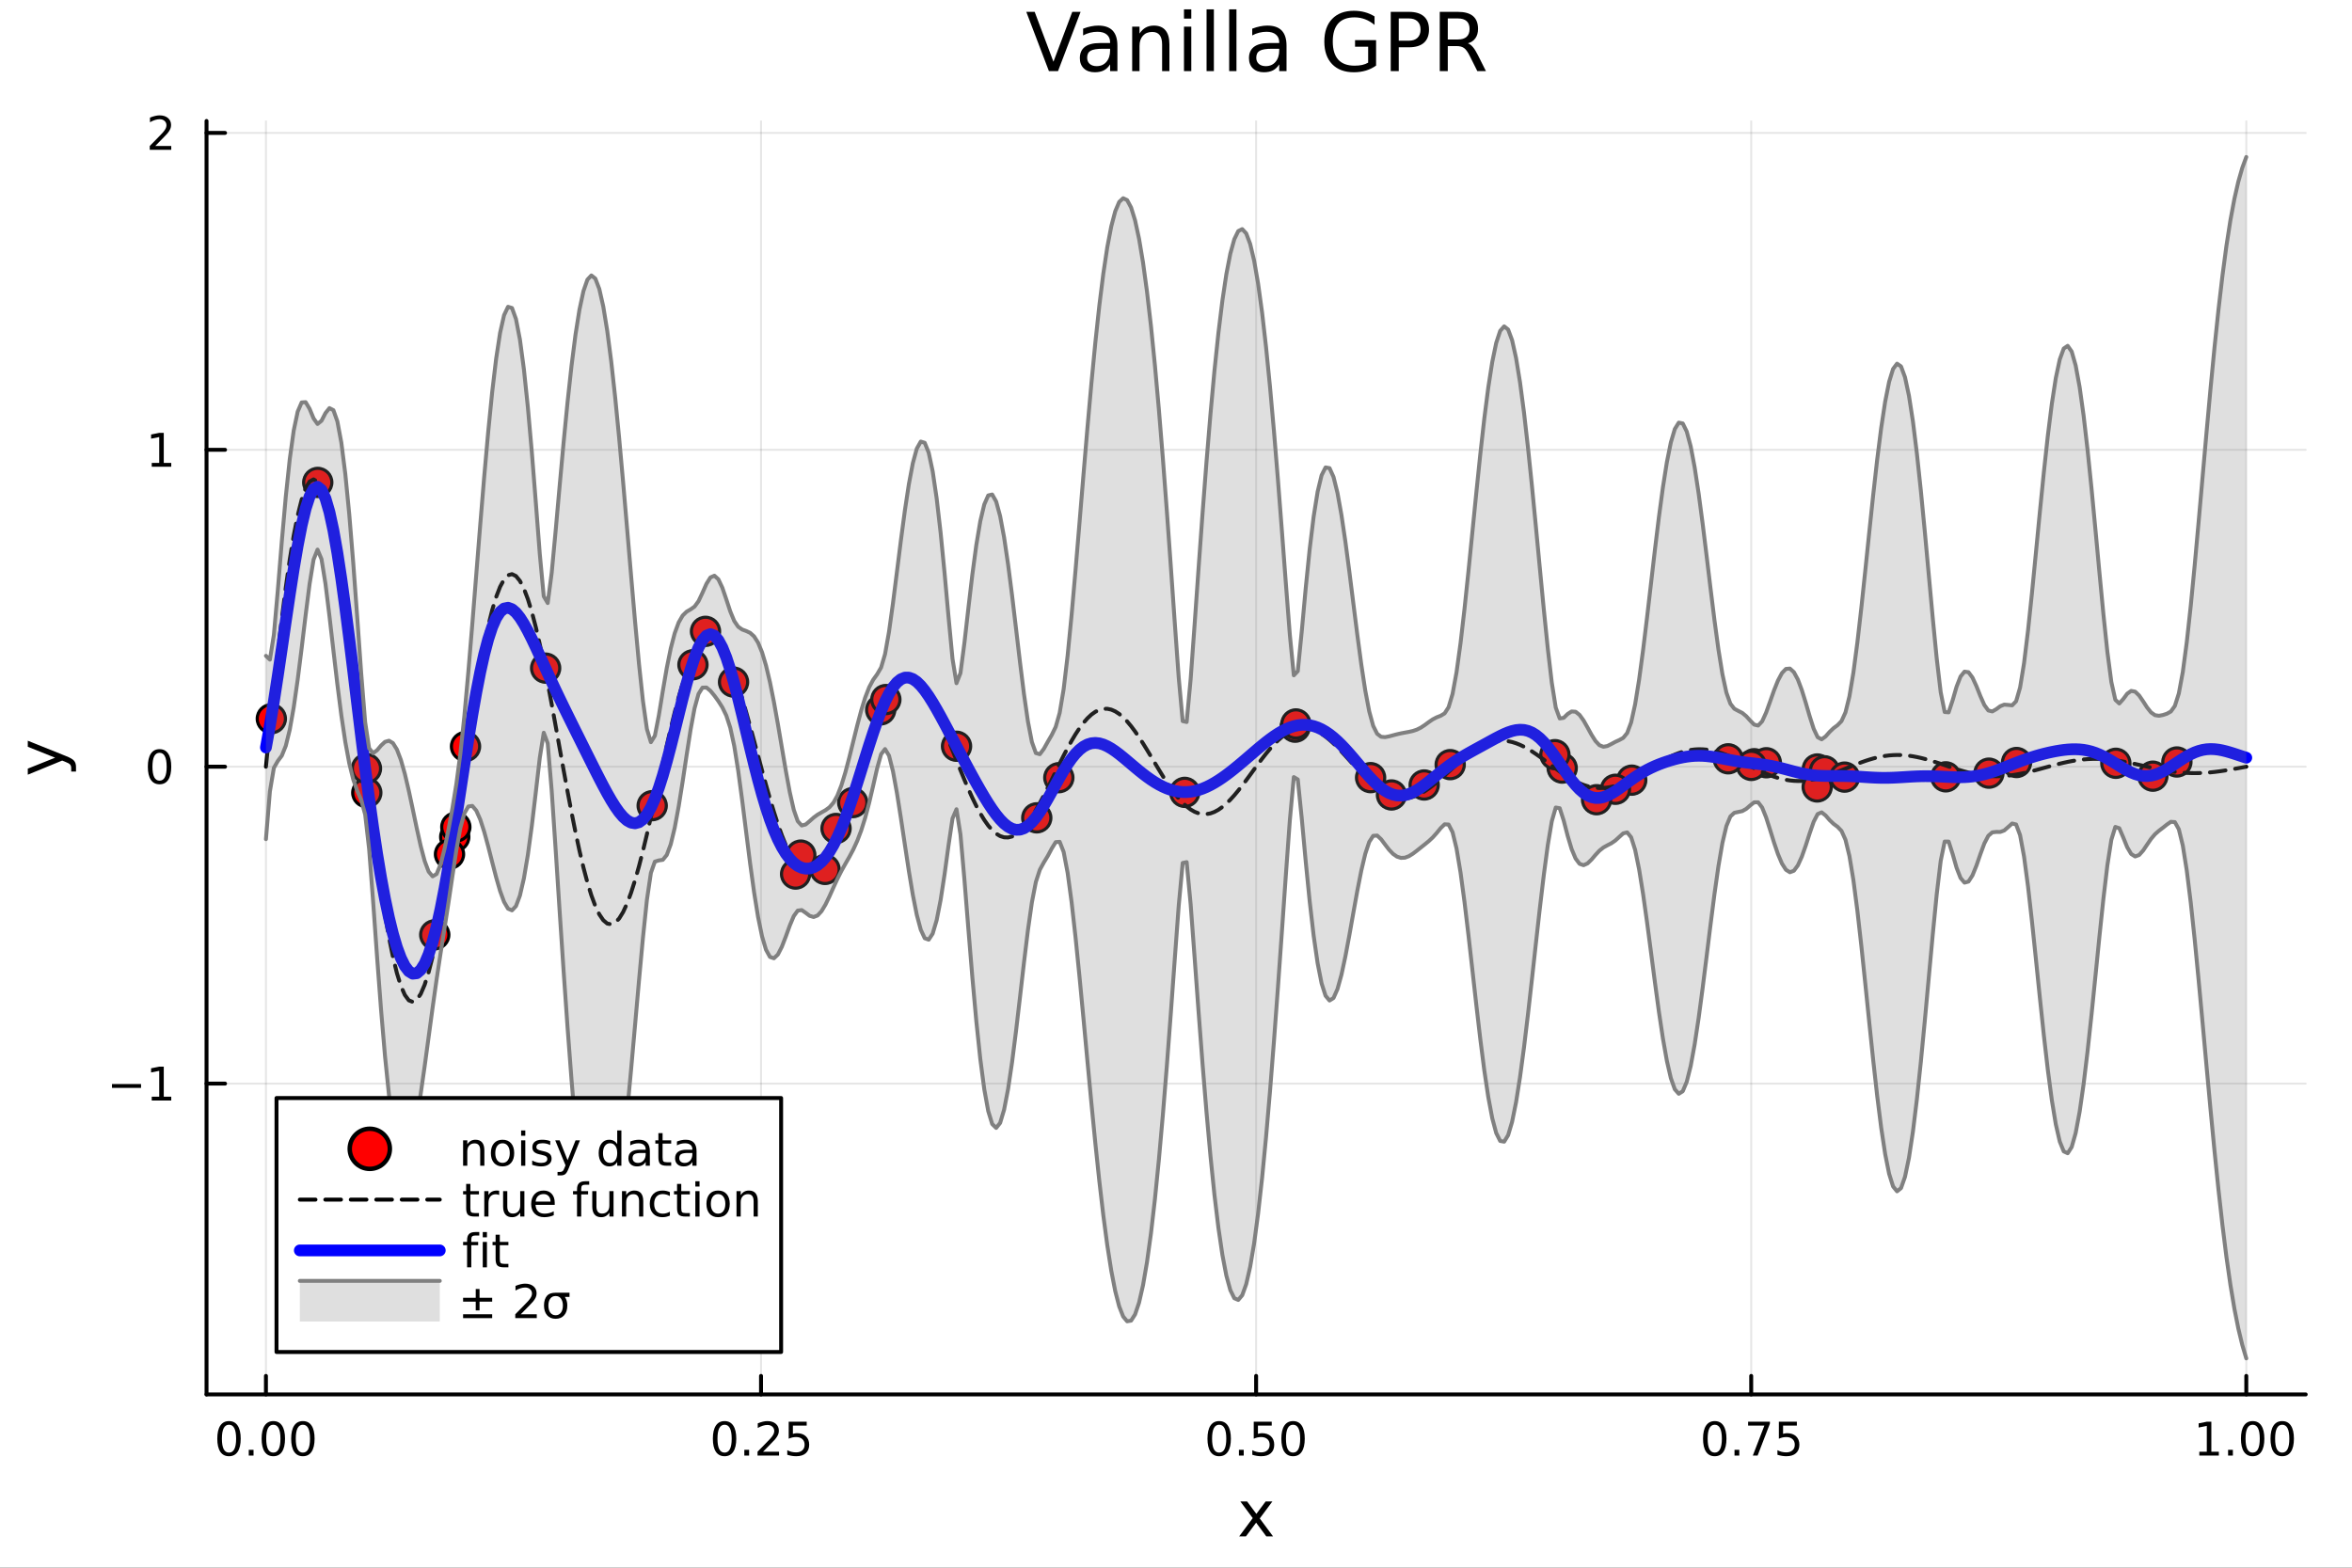 <?xml version="1.0" encoding="utf-8"?>
<svg xmlns="http://www.w3.org/2000/svg" xmlns:xlink="http://www.w3.org/1999/xlink" width="600" height="400" viewBox="0 0 2400 1600">
<rect x="0" y="0" width="2400" height="1600" fill="#333333" stroke="none"/>
<defs>
  <clipPath id="clip530">
    <rect x="0" y="0" width="2400" height="1600"/>
  </clipPath>
</defs>
<path clip-path="url(#clip530)" d="M0 1600 L2400 1600 L2400 0 L0 0  Z" fill="#ffffff" fill-rule="evenodd" fill-opacity="1"/>
<defs>
  <clipPath id="clip531">
    <rect x="480" y="0" width="1681" height="1600"/>
  </clipPath>
</defs>
<path clip-path="url(#clip530)" d="M210.746 1423.18 L2352.76 1423.18 L2352.76 123.472 L210.746 123.472  Z" fill="#ffffff" fill-rule="evenodd" fill-opacity="1"/>
<defs>
  <clipPath id="clip532">
    <rect x="210" y="123" width="2143" height="1301"/>
  </clipPath>
</defs>
<polyline clip-path="url(#clip532)" style="stroke:#000000; stroke-linecap:round; stroke-linejoin:round; stroke-width:2; stroke-opacity:0.1; fill:none" points="271.369,1423.18 271.369,123.472 "/>
<polyline clip-path="url(#clip532)" style="stroke:#000000; stroke-linecap:round; stroke-linejoin:round; stroke-width:2; stroke-opacity:0.1; fill:none" points="776.56,1423.18 776.56,123.472 "/>
<polyline clip-path="url(#clip532)" style="stroke:#000000; stroke-linecap:round; stroke-linejoin:round; stroke-width:2; stroke-opacity:0.1; fill:none" points="1281.75,1423.18 1281.75,123.472 "/>
<polyline clip-path="url(#clip532)" style="stroke:#000000; stroke-linecap:round; stroke-linejoin:round; stroke-width:2; stroke-opacity:0.1; fill:none" points="1786.94,1423.18 1786.94,123.472 "/>
<polyline clip-path="url(#clip532)" style="stroke:#000000; stroke-linecap:round; stroke-linejoin:round; stroke-width:2; stroke-opacity:0.1; fill:none" points="2292.13,1423.18 2292.13,123.472 "/>
<polyline clip-path="url(#clip530)" style="stroke:#000000; stroke-linecap:round; stroke-linejoin:round; stroke-width:4; stroke-opacity:1; fill:none" points="210.746,1423.18 2352.76,1423.18 "/>
<polyline clip-path="url(#clip530)" style="stroke:#000000; stroke-linecap:round; stroke-linejoin:round; stroke-width:4; stroke-opacity:1; fill:none" points="271.369,1423.18 271.369,1404.28 "/>
<polyline clip-path="url(#clip530)" style="stroke:#000000; stroke-linecap:round; stroke-linejoin:round; stroke-width:4; stroke-opacity:1; fill:none" points="776.56,1423.18 776.56,1404.28 "/>
<polyline clip-path="url(#clip530)" style="stroke:#000000; stroke-linecap:round; stroke-linejoin:round; stroke-width:4; stroke-opacity:1; fill:none" points="1281.75,1423.18 1281.75,1404.28 "/>
<polyline clip-path="url(#clip530)" style="stroke:#000000; stroke-linecap:round; stroke-linejoin:round; stroke-width:4; stroke-opacity:1; fill:none" points="1786.94,1423.18 1786.94,1404.28 "/>
<polyline clip-path="url(#clip530)" style="stroke:#000000; stroke-linecap:round; stroke-linejoin:round; stroke-width:4; stroke-opacity:1; fill:none" points="2292.13,1423.18 2292.13,1404.28 "/>
<path clip-path="url(#clip530)" d="M233.672 1454.1 Q230.061 1454.1 228.233 1457.66 Q226.427 1461.2 226.427 1468.33 Q226.427 1475.44 228.233 1479.01 Q230.061 1482.55 233.672 1482.55 Q237.307 1482.55 239.112 1479.01 Q240.941 1475.44 240.941 1468.33 Q240.941 1461.2 239.112 1457.66 Q237.307 1454.1 233.672 1454.1 M233.672 1450.39 Q239.482 1450.39 242.538 1455 Q245.617 1459.58 245.617 1468.33 Q245.617 1477.06 242.538 1481.67 Q239.482 1486.25 233.672 1486.25 Q227.862 1486.25 224.783 1481.67 Q221.728 1477.06 221.728 1468.33 Q221.728 1459.58 224.783 1455 Q227.862 1450.39 233.672 1450.39 Z" fill="#000000" fill-rule="nonzero" fill-opacity="1" /><path clip-path="url(#clip530)" d="M253.834 1479.7 L258.718 1479.7 L258.718 1485.58 L253.834 1485.58 L253.834 1479.7 Z" fill="#000000" fill-rule="nonzero" fill-opacity="1" /><path clip-path="url(#clip530)" d="M278.904 1454.1 Q275.292 1454.1 273.464 1457.66 Q271.658 1461.2 271.658 1468.33 Q271.658 1475.44 273.464 1479.01 Q275.292 1482.55 278.904 1482.55 Q282.538 1482.55 284.343 1479.01 Q286.172 1475.44 286.172 1468.33 Q286.172 1461.2 284.343 1457.66 Q282.538 1454.1 278.904 1454.1 M278.904 1450.39 Q284.714 1450.39 287.769 1455 Q290.848 1459.58 290.848 1468.33 Q290.848 1477.06 287.769 1481.67 Q284.714 1486.25 278.904 1486.25 Q273.093 1486.25 270.015 1481.67 Q266.959 1477.06 266.959 1468.33 Q266.959 1459.58 270.015 1455 Q273.093 1450.39 278.904 1450.39 Z" fill="#000000" fill-rule="nonzero" fill-opacity="1" /><path clip-path="url(#clip530)" d="M309.065 1454.1 Q305.454 1454.1 303.626 1457.66 Q301.82 1461.2 301.82 1468.33 Q301.82 1475.44 303.626 1479.01 Q305.454 1482.55 309.065 1482.55 Q312.7 1482.55 314.505 1479.01 Q316.334 1475.44 316.334 1468.33 Q316.334 1461.2 314.505 1457.66 Q312.7 1454.1 309.065 1454.1 M309.065 1450.39 Q314.876 1450.39 317.931 1455 Q321.01 1459.58 321.01 1468.33 Q321.01 1477.06 317.931 1481.67 Q314.876 1486.25 309.065 1486.25 Q303.255 1486.25 300.177 1481.67 Q297.121 1477.06 297.121 1468.33 Q297.121 1459.58 300.177 1455 Q303.255 1450.39 309.065 1450.39 Z" fill="#000000" fill-rule="nonzero" fill-opacity="1" /><path clip-path="url(#clip530)" d="M739.361 1454.1 Q735.75 1454.1 733.921 1457.66 Q732.116 1461.2 732.116 1468.33 Q732.116 1475.44 733.921 1479.01 Q735.75 1482.55 739.361 1482.55 Q742.995 1482.55 744.801 1479.01 Q746.63 1475.44 746.63 1468.33 Q746.63 1461.2 744.801 1457.66 Q742.995 1454.1 739.361 1454.1 M739.361 1450.39 Q745.171 1450.39 748.227 1455 Q751.305 1459.58 751.305 1468.33 Q751.305 1477.06 748.227 1481.67 Q745.171 1486.25 739.361 1486.25 Q733.551 1486.25 730.472 1481.67 Q727.417 1477.06 727.417 1468.33 Q727.417 1459.58 730.472 1455 Q733.551 1450.39 739.361 1450.39 Z" fill="#000000" fill-rule="nonzero" fill-opacity="1" /><path clip-path="url(#clip530)" d="M759.523 1479.7 L764.407 1479.7 L764.407 1485.58 L759.523 1485.58 L759.523 1479.7 Z" fill="#000000" fill-rule="nonzero" fill-opacity="1" /><path clip-path="url(#clip530)" d="M778.62 1481.64 L794.939 1481.64 L794.939 1485.58 L772.995 1485.58 L772.995 1481.64 Q775.657 1478.89 780.24 1474.26 Q784.847 1469.61 786.027 1468.27 Q788.273 1465.74 789.152 1464.01 Q790.055 1462.25 790.055 1460.56 Q790.055 1457.8 788.111 1456.07 Q786.189 1454.33 783.088 1454.33 Q780.889 1454.33 778.435 1455.09 Q776.004 1455.86 773.227 1457.41 L773.227 1452.69 Q776.051 1451.55 778.504 1450.97 Q780.958 1450.39 782.995 1450.39 Q788.365 1450.39 791.56 1453.08 Q794.754 1455.77 794.754 1460.26 Q794.754 1462.39 793.944 1464.31 Q793.157 1466.2 791.051 1468.8 Q790.472 1469.47 787.37 1472.69 Q784.268 1475.88 778.62 1481.64 Z" fill="#000000" fill-rule="nonzero" fill-opacity="1" /><path clip-path="url(#clip530)" d="M804.8 1451.02 L823.157 1451.02 L823.157 1454.96 L809.083 1454.96 L809.083 1463.43 Q810.101 1463.08 811.12 1462.92 Q812.138 1462.73 813.157 1462.73 Q818.944 1462.73 822.324 1465.9 Q825.703 1469.08 825.703 1474.49 Q825.703 1480.07 822.231 1483.17 Q818.759 1486.25 812.439 1486.25 Q810.263 1486.25 807.995 1485.88 Q805.75 1485.51 803.342 1484.77 L803.342 1480.07 Q805.425 1481.2 807.648 1481.76 Q809.87 1482.32 812.347 1482.32 Q816.351 1482.32 818.689 1480.21 Q821.027 1478.1 821.027 1474.49 Q821.027 1470.88 818.689 1468.77 Q816.351 1466.67 812.347 1466.67 Q810.472 1466.67 808.597 1467.08 Q806.745 1467.5 804.8 1468.38 L804.8 1451.02 Z" fill="#000000" fill-rule="nonzero" fill-opacity="1" /><path clip-path="url(#clip530)" d="M1244.05 1454.1 Q1240.44 1454.1 1238.61 1457.66 Q1236.81 1461.2 1236.81 1468.33 Q1236.81 1475.44 1238.61 1479.01 Q1240.44 1482.55 1244.05 1482.55 Q1247.69 1482.55 1249.49 1479.01 Q1251.32 1475.44 1251.32 1468.33 Q1251.32 1461.2 1249.49 1457.66 Q1247.69 1454.1 1244.05 1454.1 M1244.05 1450.39 Q1249.86 1450.39 1252.92 1455 Q1256 1459.58 1256 1468.33 Q1256 1477.06 1252.92 1481.67 Q1249.86 1486.25 1244.05 1486.25 Q1238.24 1486.25 1235.17 1481.67 Q1232.11 1477.06 1232.11 1468.33 Q1232.11 1459.58 1235.17 1455 Q1238.24 1450.39 1244.05 1450.39 Z" fill="#000000" fill-rule="nonzero" fill-opacity="1" /><path clip-path="url(#clip530)" d="M1264.22 1479.7 L1269.1 1479.7 L1269.1 1485.58 L1264.22 1485.58 L1264.22 1479.7 Z" fill="#000000" fill-rule="nonzero" fill-opacity="1" /><path clip-path="url(#clip530)" d="M1279.33 1451.02 L1297.69 1451.02 L1297.69 1454.96 L1283.61 1454.96 L1283.61 1463.43 Q1284.63 1463.08 1285.65 1462.92 Q1286.67 1462.73 1287.69 1462.73 Q1293.48 1462.73 1296.86 1465.9 Q1300.23 1469.08 1300.23 1474.49 Q1300.23 1480.07 1296.76 1483.17 Q1293.29 1486.25 1286.97 1486.25 Q1284.79 1486.25 1282.53 1485.88 Q1280.28 1485.51 1277.87 1484.77 L1277.87 1480.07 Q1279.96 1481.2 1282.18 1481.76 Q1284.4 1482.32 1286.88 1482.32 Q1290.88 1482.32 1293.22 1480.21 Q1295.56 1478.1 1295.56 1474.49 Q1295.56 1470.88 1293.22 1468.77 Q1290.88 1466.67 1286.88 1466.67 Q1285 1466.67 1283.13 1467.08 Q1281.28 1467.5 1279.33 1468.38 L1279.33 1451.02 Z" fill="#000000" fill-rule="nonzero" fill-opacity="1" /><path clip-path="url(#clip530)" d="M1319.45 1454.1 Q1315.84 1454.1 1314.01 1457.66 Q1312.2 1461.2 1312.2 1468.33 Q1312.2 1475.44 1314.01 1479.01 Q1315.84 1482.55 1319.45 1482.55 Q1323.08 1482.55 1324.89 1479.01 Q1326.72 1475.44 1326.72 1468.33 Q1326.72 1461.2 1324.89 1457.66 Q1323.08 1454.1 1319.45 1454.1 M1319.45 1450.39 Q1325.26 1450.39 1328.31 1455 Q1331.39 1459.58 1331.39 1468.33 Q1331.39 1477.06 1328.31 1481.67 Q1325.26 1486.25 1319.45 1486.25 Q1313.64 1486.25 1310.56 1481.67 Q1307.5 1477.06 1307.5 1468.33 Q1307.5 1459.58 1310.56 1455 Q1313.64 1450.39 1319.45 1450.39 Z" fill="#000000" fill-rule="nonzero" fill-opacity="1" /><path clip-path="url(#clip530)" d="M1749.74 1454.1 Q1746.13 1454.1 1744.3 1457.66 Q1742.5 1461.2 1742.5 1468.33 Q1742.5 1475.44 1744.3 1479.01 Q1746.13 1482.55 1749.74 1482.55 Q1753.38 1482.55 1755.18 1479.01 Q1757.01 1475.44 1757.01 1468.33 Q1757.01 1461.2 1755.18 1457.66 Q1753.38 1454.1 1749.74 1454.1 M1749.74 1450.39 Q1755.55 1450.39 1758.61 1455 Q1761.69 1459.58 1761.69 1468.33 Q1761.69 1477.06 1758.61 1481.67 Q1755.55 1486.25 1749.74 1486.25 Q1743.93 1486.25 1740.85 1481.67 Q1737.8 1477.06 1737.8 1468.33 Q1737.8 1459.58 1740.85 1455 Q1743.93 1450.39 1749.74 1450.39 Z" fill="#000000" fill-rule="nonzero" fill-opacity="1" /><path clip-path="url(#clip530)" d="M1769.91 1479.7 L1774.79 1479.7 L1774.79 1485.58 L1769.91 1485.58 L1769.91 1479.7 Z" fill="#000000" fill-rule="nonzero" fill-opacity="1" /><path clip-path="url(#clip530)" d="M1783.79 1451.02 L1806.02 1451.02 L1806.02 1453.01 L1793.47 1485.58 L1788.59 1485.58 L1800.39 1454.96 L1783.79 1454.96 L1783.79 1451.02 Z" fill="#000000" fill-rule="nonzero" fill-opacity="1" /><path clip-path="url(#clip530)" d="M1815.18 1451.02 L1833.54 1451.02 L1833.54 1454.96 L1819.46 1454.96 L1819.46 1463.43 Q1820.48 1463.08 1821.5 1462.92 Q1822.52 1462.73 1823.54 1462.73 Q1829.33 1462.73 1832.71 1465.9 Q1836.09 1469.08 1836.09 1474.49 Q1836.09 1480.07 1832.61 1483.17 Q1829.14 1486.25 1822.82 1486.25 Q1820.65 1486.25 1818.38 1485.88 Q1816.13 1485.51 1813.72 1484.77 L1813.72 1480.07 Q1815.81 1481.2 1818.03 1481.76 Q1820.25 1482.32 1822.73 1482.32 Q1826.73 1482.32 1829.07 1480.21 Q1831.41 1478.1 1831.41 1474.49 Q1831.41 1470.88 1829.07 1468.77 Q1826.73 1466.67 1822.73 1466.67 Q1820.85 1466.67 1818.98 1467.08 Q1817.13 1467.5 1815.18 1468.38 L1815.18 1451.02 Z" fill="#000000" fill-rule="nonzero" fill-opacity="1" /><path clip-path="url(#clip530)" d="M2244.2 1481.64 L2251.84 1481.64 L2251.84 1455.28 L2243.53 1456.95 L2243.53 1452.69 L2251.8 1451.02 L2256.47 1451.02 L2256.47 1481.64 L2264.11 1481.64 L2264.11 1485.58 L2244.2 1485.58 L2244.2 1481.64 Z" fill="#000000" fill-rule="nonzero" fill-opacity="1" /><path clip-path="url(#clip530)" d="M2273.56 1479.7 L2278.44 1479.7 L2278.44 1485.58 L2273.56 1485.58 L2273.56 1479.7 Z" fill="#000000" fill-rule="nonzero" fill-opacity="1" /><path clip-path="url(#clip530)" d="M2298.63 1454.1 Q2295.01 1454.1 2293.19 1457.66 Q2291.38 1461.2 2291.38 1468.33 Q2291.38 1475.44 2293.19 1479.01 Q2295.01 1482.55 2298.63 1482.55 Q2302.26 1482.55 2304.07 1479.01 Q2305.89 1475.44 2305.89 1468.33 Q2305.89 1461.2 2304.07 1457.66 Q2302.26 1454.1 2298.63 1454.1 M2298.63 1450.39 Q2304.44 1450.39 2307.49 1455 Q2310.57 1459.58 2310.57 1468.33 Q2310.57 1477.06 2307.49 1481.67 Q2304.44 1486.25 2298.63 1486.25 Q2292.82 1486.25 2289.74 1481.67 Q2286.68 1477.06 2286.68 1468.33 Q2286.68 1459.58 2289.74 1455 Q2292.82 1450.39 2298.63 1450.39 Z" fill="#000000" fill-rule="nonzero" fill-opacity="1" /><path clip-path="url(#clip530)" d="M2328.79 1454.1 Q2325.18 1454.1 2323.35 1457.66 Q2321.54 1461.2 2321.54 1468.33 Q2321.54 1475.44 2323.35 1479.01 Q2325.18 1482.55 2328.79 1482.55 Q2332.42 1482.55 2334.23 1479.01 Q2336.06 1475.44 2336.06 1468.33 Q2336.06 1461.2 2334.23 1457.66 Q2332.42 1454.1 2328.79 1454.1 M2328.79 1450.39 Q2334.6 1450.39 2337.65 1455 Q2340.73 1459.58 2340.73 1468.33 Q2340.73 1477.06 2337.65 1481.67 Q2334.6 1486.25 2328.79 1486.25 Q2322.98 1486.25 2319.9 1481.67 Q2316.84 1477.06 2316.84 1468.33 Q2316.84 1459.58 2319.9 1455 Q2322.98 1450.39 2328.79 1450.39 Z" fill="#000000" fill-rule="nonzero" fill-opacity="1" /><path clip-path="url(#clip530)" d="M1298.37 1532.4 L1285.47 1549.74 L1299.03 1568.04 L1292.13 1568.04 L1281.75 1554.04 L1271.37 1568.04 L1264.47 1568.04 L1278.31 1549.39 L1265.65 1532.4 L1272.55 1532.4 L1282.01 1545.1 L1291.46 1532.4 L1298.37 1532.4 Z" fill="#000000" fill-rule="nonzero" fill-opacity="1" /><polyline clip-path="url(#clip532)" style="stroke:#000000; stroke-linecap:round; stroke-linejoin:round; stroke-width:2; stroke-opacity:0.1; fill:none" points="210.746,1105.93 2352.76,1105.93 "/>
<polyline clip-path="url(#clip532)" style="stroke:#000000; stroke-linecap:round; stroke-linejoin:round; stroke-width:2; stroke-opacity:0.1; fill:none" points="210.746,782.5 2352.76,782.5 "/>
<polyline clip-path="url(#clip532)" style="stroke:#000000; stroke-linecap:round; stroke-linejoin:round; stroke-width:2; stroke-opacity:0.1; fill:none" points="210.746,459.073 2352.76,459.073 "/>
<polyline clip-path="url(#clip532)" style="stroke:#000000; stroke-linecap:round; stroke-linejoin:round; stroke-width:2; stroke-opacity:0.1; fill:none" points="210.746,135.646 2352.76,135.646 "/>
<polyline clip-path="url(#clip530)" style="stroke:#000000; stroke-linecap:round; stroke-linejoin:round; stroke-width:4; stroke-opacity:1; fill:none" points="210.746,1423.18 210.746,123.472 "/>
<polyline clip-path="url(#clip530)" style="stroke:#000000; stroke-linecap:round; stroke-linejoin:round; stroke-width:4; stroke-opacity:1; fill:none" points="210.746,1105.93 229.644,1105.93 "/>
<polyline clip-path="url(#clip530)" style="stroke:#000000; stroke-linecap:round; stroke-linejoin:round; stroke-width:4; stroke-opacity:1; fill:none" points="210.746,782.5 229.644,782.5 "/>
<polyline clip-path="url(#clip530)" style="stroke:#000000; stroke-linecap:round; stroke-linejoin:round; stroke-width:4; stroke-opacity:1; fill:none" points="210.746,459.073 229.644,459.073 "/>
<polyline clip-path="url(#clip530)" style="stroke:#000000; stroke-linecap:round; stroke-linejoin:round; stroke-width:4; stroke-opacity:1; fill:none" points="210.746,135.646 229.644,135.646 "/>
<path clip-path="url(#clip530)" d="M114.26 1106.38 L143.936 1106.38 L143.936 1110.31 L114.26 1110.31 L114.26 1106.38 Z" fill="#000000" fill-rule="nonzero" fill-opacity="1" /><path clip-path="url(#clip530)" d="M154.839 1119.27 L162.477 1119.27 L162.477 1092.91 L154.167 1094.57 L154.167 1090.31 L162.431 1088.65 L167.107 1088.65 L167.107 1119.27 L174.746 1119.27 L174.746 1123.21 L154.839 1123.21 L154.839 1119.27 Z" fill="#000000" fill-rule="nonzero" fill-opacity="1" /><path clip-path="url(#clip530)" d="M162.802 768.299 Q159.19 768.299 157.362 771.864 Q155.556 775.406 155.556 782.535 Q155.556 789.642 157.362 793.206 Q159.19 796.748 162.802 796.748 Q166.436 796.748 168.241 793.206 Q170.07 789.642 170.07 782.535 Q170.07 775.406 168.241 771.864 Q166.436 768.299 162.802 768.299 M162.802 764.595 Q168.612 764.595 171.667 769.202 Q174.746 773.785 174.746 782.535 Q174.746 791.262 171.667 795.868 Q168.612 800.452 162.802 800.452 Q156.991 800.452 153.913 795.868 Q150.857 791.262 150.857 782.535 Q150.857 773.785 153.913 769.202 Q156.991 764.595 162.802 764.595 Z" fill="#000000" fill-rule="nonzero" fill-opacity="1" /><path clip-path="url(#clip530)" d="M154.839 472.418 L162.477 472.418 L162.477 446.052 L154.167 447.719 L154.167 443.46 L162.431 441.793 L167.107 441.793 L167.107 472.418 L174.746 472.418 L174.746 476.353 L154.839 476.353 L154.839 472.418 Z" fill="#000000" fill-rule="nonzero" fill-opacity="1" /><path clip-path="url(#clip530)" d="M158.427 148.991 L174.746 148.991 L174.746 152.926 L152.802 152.926 L152.802 148.991 Q155.464 146.236 160.047 141.607 Q164.653 136.954 165.834 135.611 Q168.079 133.088 168.959 131.352 Q169.862 129.593 169.862 127.903 Q169.862 125.148 167.917 123.412 Q165.996 121.676 162.894 121.676 Q160.695 121.676 158.241 122.44 Q155.811 123.204 153.033 124.755 L153.033 120.033 Q155.857 118.898 158.311 118.32 Q160.765 117.741 162.802 117.741 Q168.172 117.741 171.366 120.426 Q174.561 123.111 174.561 127.602 Q174.561 129.732 173.751 131.653 Q172.964 133.551 170.857 136.144 Q170.278 136.815 167.177 140.033 Q164.075 143.227 158.427 148.991 Z" fill="#000000" fill-rule="nonzero" fill-opacity="1" /><path clip-path="url(#clip530)" d="M67.314 771.639 Q73.68 774.122 75.622 776.477 Q77.563 778.832 77.563 782.779 L77.563 787.458 L72.662 787.458 L72.662 784.02 Q72.662 781.601 71.516 780.265 Q70.37 778.928 66.105 777.305 L63.431 776.254 L28.356 790.673 L28.356 784.466 L56.238 773.326 L28.356 762.186 L28.356 755.979 L67.314 771.639 Z" fill="#000000" fill-rule="nonzero" fill-opacity="1" /><path clip-path="url(#clip530)" d="M1070.33 72.576 L1047.24 12.096 L1055.79 12.096 L1074.95 63.016 L1094.15 12.096 L1102.66 12.096 L1079.61 72.576 L1070.33 72.576 Z" fill="#000000" fill-rule="nonzero" fill-opacity="1" /><path clip-path="url(#clip530)" d="M1125.35 49.769 Q1116.31 49.769 1112.83 51.835 Q1109.34 53.901 1109.34 58.884 Q1109.34 62.854 1111.94 65.203 Q1114.57 67.512 1119.07 67.512 Q1125.26 67.512 1128.99 63.137 Q1132.76 58.722 1132.76 51.43 L1132.76 49.769 L1125.35 49.769 M1140.21 46.691 L1140.21 72.576 L1132.76 72.576 L1132.76 65.689 Q1130.21 69.821 1126.4 71.806 Q1122.59 73.751 1117.08 73.751 Q1110.11 73.751 1105.98 69.862 Q1101.89 65.933 1101.89 59.37 Q1101.89 51.714 1106.99 47.825 Q1112.14 43.936 1122.31 43.936 L1132.76 43.936 L1132.76 43.207 Q1132.76 38.062 1129.36 35.267 Q1125.99 32.431 1119.88 32.431 Q1115.99 32.431 1112.3 33.363 Q1108.62 34.295 1105.21 36.158 L1105.21 29.272 Q1109.3 27.692 1113.15 26.922 Q1117 26.112 1120.65 26.112 Q1130.49 26.112 1135.35 31.216 Q1140.21 36.32 1140.21 46.691 Z" fill="#000000" fill-rule="nonzero" fill-opacity="1" /><path clip-path="url(#clip530)" d="M1193.28 45.192 L1193.28 72.576 L1185.83 72.576 L1185.83 45.435 Q1185.83 38.994 1183.31 35.794 Q1180.8 32.594 1175.78 32.594 Q1169.74 32.594 1166.26 36.442 Q1162.78 40.29 1162.78 46.934 L1162.78 72.576 L1155.28 72.576 L1155.28 27.206 L1162.78 27.206 L1162.78 34.254 Q1165.45 30.163 1169.05 28.138 Q1172.7 26.112 1177.44 26.112 Q1185.26 26.112 1189.27 30.973 Q1193.28 35.794 1193.28 45.192 Z" fill="#000000" fill-rule="nonzero" fill-opacity="1" /><path clip-path="url(#clip530)" d="M1208.15 27.206 L1215.6 27.206 L1215.6 72.576 L1208.15 72.576 L1208.15 27.206 M1208.15 9.544 L1215.6 9.544 L1215.6 18.983 L1208.15 18.983 L1208.15 9.544 Z" fill="#000000" fill-rule="nonzero" fill-opacity="1" /><path clip-path="url(#clip530)" d="M1231.2 9.544 L1238.65 9.544 L1238.65 72.576 L1231.2 72.576 L1231.2 9.544 Z" fill="#000000" fill-rule="nonzero" fill-opacity="1" /><path clip-path="url(#clip530)" d="M1254.25 9.544 L1261.7 9.544 L1261.7 72.576 L1254.25 72.576 L1254.25 9.544 Z" fill="#000000" fill-rule="nonzero" fill-opacity="1" /><path clip-path="url(#clip530)" d="M1297.91 49.769 Q1288.88 49.769 1285.4 51.835 Q1281.91 53.901 1281.91 58.884 Q1281.91 62.854 1284.51 65.203 Q1287.14 67.512 1291.64 67.512 Q1297.83 67.512 1301.56 63.137 Q1305.33 58.722 1305.33 51.43 L1305.33 49.769 L1297.91 49.769 M1312.78 46.691 L1312.78 72.576 L1305.33 72.576 L1305.33 65.689 Q1302.78 69.821 1298.97 71.806 Q1295.16 73.751 1289.65 73.751 Q1282.68 73.751 1278.55 69.862 Q1274.46 65.933 1274.46 59.37 Q1274.46 51.714 1279.56 47.825 Q1284.71 43.936 1294.88 43.936 L1305.33 43.936 L1305.33 43.207 Q1305.33 38.062 1301.92 35.267 Q1298.56 32.431 1292.45 32.431 Q1288.56 32.431 1284.87 33.363 Q1281.18 34.295 1277.78 36.158 L1277.78 29.272 Q1281.87 27.692 1285.72 26.922 Q1289.57 26.112 1293.21 26.112 Q1303.06 26.112 1307.92 31.216 Q1312.78 36.32 1312.78 46.691 Z" fill="#000000" fill-rule="nonzero" fill-opacity="1" /><path clip-path="url(#clip530)" d="M1396.07 63.948 L1396.07 47.703 L1382.7 47.703 L1382.7 40.979 L1404.17 40.979 L1404.17 66.945 Q1399.43 70.308 1393.72 72.049 Q1388.01 73.751 1381.52 73.751 Q1367.35 73.751 1359.33 65.487 Q1351.35 57.183 1351.35 42.397 Q1351.35 27.57 1359.33 19.307 Q1367.35 11.002 1381.52 11.002 Q1387.44 11.002 1392.75 12.461 Q1398.09 13.919 1402.59 16.755 L1402.59 25.464 Q1398.05 21.616 1392.95 19.671 Q1387.84 17.727 1382.21 17.727 Q1371.11 17.727 1365.52 23.925 Q1359.97 30.122 1359.97 42.397 Q1359.97 54.63 1365.52 60.828 Q1371.11 67.026 1382.21 67.026 Q1386.55 67.026 1389.95 66.297 Q1393.35 65.527 1396.07 63.948 Z" fill="#000000" fill-rule="nonzero" fill-opacity="1" /><path clip-path="url(#clip530)" d="M1427.3 18.82 L1427.3 41.546 L1437.59 41.546 Q1443.3 41.546 1446.42 38.589 Q1449.54 35.632 1449.54 30.163 Q1449.54 24.735 1446.42 21.778 Q1443.3 18.82 1437.59 18.82 L1427.3 18.82 M1419.12 12.096 L1437.59 12.096 Q1447.76 12.096 1452.94 16.714 Q1458.17 21.292 1458.17 30.163 Q1458.17 39.115 1452.94 43.693 Q1447.76 48.271 1437.59 48.271 L1427.3 48.271 L1427.3 72.576 L1419.12 72.576 L1419.12 12.096 Z" fill="#000000" fill-rule="nonzero" fill-opacity="1" /><path clip-path="url(#clip530)" d="M1497.83 44.22 Q1500.46 45.111 1502.93 48.028 Q1505.44 50.944 1507.95 56.048 L1516.26 72.576 L1507.47 72.576 L1499.73 57.061 Q1496.73 50.985 1493.9 49 Q1491.1 47.015 1486.24 47.015 L1477.33 47.015 L1477.33 72.576 L1469.15 72.576 L1469.15 12.096 L1487.62 12.096 Q1497.99 12.096 1503.09 16.43 Q1508.2 20.765 1508.2 29.515 Q1508.2 35.227 1505.52 38.994 Q1502.89 42.761 1497.83 44.22 M1477.33 18.82 L1477.33 40.29 L1487.62 40.29 Q1493.53 40.29 1496.53 37.576 Q1499.57 34.822 1499.57 29.515 Q1499.57 24.208 1496.53 21.535 Q1493.53 18.82 1487.62 18.82 L1477.33 18.82 Z" fill="#000000" fill-rule="nonzero" fill-opacity="1" /><circle clip-path="url(#clip532)" cx="464.025" cy="854.201" r="14.4" fill="#ff0000" fill-rule="evenodd" fill-opacity="1" stroke="#000000" stroke-opacity="1" stroke-width="3.2"/>
<circle clip-path="url(#clip532)" cx="1854.42" cy="784.838" r="14.4" fill="#ff0000" fill-rule="evenodd" fill-opacity="1" stroke="#000000" stroke-opacity="1" stroke-width="3.2"/>
<circle clip-path="url(#clip532)" cx="443.62" cy="954.052" r="14.4" fill="#ff0000" fill-rule="evenodd" fill-opacity="1" stroke="#000000" stroke-opacity="1" stroke-width="3.2"/>
<circle clip-path="url(#clip532)" cx="1985.47" cy="792.849" r="14.4" fill="#ff0000" fill-rule="evenodd" fill-opacity="1" stroke="#000000" stroke-opacity="1" stroke-width="3.2"/>
<circle clip-path="url(#clip532)" cx="1479.79" cy="780.388" r="14.4" fill="#ff0000" fill-rule="evenodd" fill-opacity="1" stroke="#000000" stroke-opacity="1" stroke-width="3.2"/>
<circle clip-path="url(#clip532)" cx="1861.76" cy="786.682" r="14.4" fill="#ff0000" fill-rule="evenodd" fill-opacity="1" stroke="#000000" stroke-opacity="1" stroke-width="3.2"/>
<circle clip-path="url(#clip532)" cx="276.865" cy="733.533" r="14.4" fill="#ff0000" fill-rule="evenodd" fill-opacity="1" stroke="#000000" stroke-opacity="1" stroke-width="3.2"/>
<circle clip-path="url(#clip532)" cx="1080.44" cy="793.71" r="14.4" fill="#ff0000" fill-rule="evenodd" fill-opacity="1" stroke="#000000" stroke-opacity="1" stroke-width="3.2"/>
<circle clip-path="url(#clip532)" cx="811.842" cy="892.069" r="14.4" fill="#ff0000" fill-rule="evenodd" fill-opacity="1" stroke="#000000" stroke-opacity="1" stroke-width="3.2"/>
<circle clip-path="url(#clip532)" cx="324.237" cy="492.363" r="14.4" fill="#ff0000" fill-rule="evenodd" fill-opacity="1" stroke="#000000" stroke-opacity="1" stroke-width="3.2"/>
<circle clip-path="url(#clip532)" cx="1453.25" cy="801.163" r="14.4" fill="#ff0000" fill-rule="evenodd" fill-opacity="1" stroke="#000000" stroke-opacity="1" stroke-width="3.2"/>
<circle clip-path="url(#clip532)" cx="556.767" cy="681.902" r="14.4" fill="#ff0000" fill-rule="evenodd" fill-opacity="1" stroke="#000000" stroke-opacity="1" stroke-width="3.2"/>
<circle clip-path="url(#clip532)" cx="374.279" cy="809.078" r="14.4" fill="#ff0000" fill-rule="evenodd" fill-opacity="1" stroke="#000000" stroke-opacity="1" stroke-width="3.2"/>
<circle clip-path="url(#clip532)" cx="1321.56" cy="742.186" r="14.4" fill="#ff0000" fill-rule="evenodd" fill-opacity="1" stroke="#000000" stroke-opacity="1" stroke-width="3.2"/>
<circle clip-path="url(#clip532)" cx="1594.08" cy="783.914" r="14.4" fill="#ff0000" fill-rule="evenodd" fill-opacity="1" stroke="#000000" stroke-opacity="1" stroke-width="3.2"/>
<circle clip-path="url(#clip532)" cx="373.942" cy="784.346" r="14.4" fill="#ff0000" fill-rule="evenodd" fill-opacity="1" stroke="#000000" stroke-opacity="1" stroke-width="3.2"/>
<circle clip-path="url(#clip532)" cx="465.127" cy="844.069" r="14.4" fill="#ff0000" fill-rule="evenodd" fill-opacity="1" stroke="#000000" stroke-opacity="1" stroke-width="3.2"/>
<circle clip-path="url(#clip532)" cx="2057.7" cy="778.216" r="14.4" fill="#ff0000" fill-rule="evenodd" fill-opacity="1" stroke="#000000" stroke-opacity="1" stroke-width="3.2"/>
<circle clip-path="url(#clip532)" cx="1322.36" cy="738.875" r="14.4" fill="#ff0000" fill-rule="evenodd" fill-opacity="1" stroke="#000000" stroke-opacity="1" stroke-width="3.2"/>
<circle clip-path="url(#clip532)" cx="898.658" cy="724.48" r="14.4" fill="#ff0000" fill-rule="evenodd" fill-opacity="1" stroke="#000000" stroke-opacity="1" stroke-width="3.2"/>
<circle clip-path="url(#clip532)" cx="1208.92" cy="808.698" r="14.4" fill="#ff0000" fill-rule="evenodd" fill-opacity="1" stroke="#000000" stroke-opacity="1" stroke-width="3.2"/>
<circle clip-path="url(#clip532)" cx="1586.63" cy="770.215" r="14.4" fill="#ff0000" fill-rule="evenodd" fill-opacity="1" stroke="#000000" stroke-opacity="1" stroke-width="3.2"/>
<circle clip-path="url(#clip532)" cx="2221.31" cy="777.69" r="14.4" fill="#ff0000" fill-rule="evenodd" fill-opacity="1" stroke="#000000" stroke-opacity="1" stroke-width="3.2"/>
<circle clip-path="url(#clip532)" cx="707.101" cy="678.438" r="14.4" fill="#ff0000" fill-rule="evenodd" fill-opacity="1" stroke="#000000" stroke-opacity="1" stroke-width="3.2"/>
<circle clip-path="url(#clip532)" cx="870.153" cy="819.145" r="14.4" fill="#ff0000" fill-rule="evenodd" fill-opacity="1" stroke="#000000" stroke-opacity="1" stroke-width="3.2"/>
<circle clip-path="url(#clip532)" cx="1665.02" cy="796.241" r="14.4" fill="#ff0000" fill-rule="evenodd" fill-opacity="1" stroke="#000000" stroke-opacity="1" stroke-width="3.2"/>
<circle clip-path="url(#clip532)" cx="2196.8" cy="792.178" r="14.4" fill="#ff0000" fill-rule="evenodd" fill-opacity="1" stroke="#000000" stroke-opacity="1" stroke-width="3.2"/>
<circle clip-path="url(#clip532)" cx="1398.57" cy="793.656" r="14.4" fill="#ff0000" fill-rule="evenodd" fill-opacity="1" stroke="#000000" stroke-opacity="1" stroke-width="3.2"/>
<circle clip-path="url(#clip532)" cx="2029.53" cy="789.099" r="14.4" fill="#ff0000" fill-rule="evenodd" fill-opacity="1" stroke="#000000" stroke-opacity="1" stroke-width="3.2"/>
<circle clip-path="url(#clip532)" cx="1790.02" cy="779.457" r="14.4" fill="#ff0000" fill-rule="evenodd" fill-opacity="1" stroke="#000000" stroke-opacity="1" stroke-width="3.2"/>
<circle clip-path="url(#clip532)" cx="841.863" cy="887.338" r="14.4" fill="#ff0000" fill-rule="evenodd" fill-opacity="1" stroke="#000000" stroke-opacity="1" stroke-width="3.2"/>
<circle clip-path="url(#clip532)" cx="458.675" cy="871.798" r="14.4" fill="#ff0000" fill-rule="evenodd" fill-opacity="1" stroke="#000000" stroke-opacity="1" stroke-width="3.2"/>
<circle clip-path="url(#clip532)" cx="1802.4" cy="778.466" r="14.4" fill="#ff0000" fill-rule="evenodd" fill-opacity="1" stroke="#000000" stroke-opacity="1" stroke-width="3.2"/>
<circle clip-path="url(#clip532)" cx="1648.4" cy="805.556" r="14.4" fill="#ff0000" fill-rule="evenodd" fill-opacity="1" stroke="#000000" stroke-opacity="1" stroke-width="3.2"/>
<circle clip-path="url(#clip532)" cx="853.105" cy="845.546" r="14.4" fill="#ff0000" fill-rule="evenodd" fill-opacity="1" stroke="#000000" stroke-opacity="1" stroke-width="3.2"/>
<circle clip-path="url(#clip532)" cx="1419.89" cy="811.345" r="14.4" fill="#ff0000" fill-rule="evenodd" fill-opacity="1" stroke="#000000" stroke-opacity="1" stroke-width="3.2"/>
<circle clip-path="url(#clip532)" cx="719.902" cy="644.37" r="14.4" fill="#ff0000" fill-rule="evenodd" fill-opacity="1" stroke="#000000" stroke-opacity="1" stroke-width="3.2"/>
<circle clip-path="url(#clip532)" cx="817.134" cy="872.728" r="14.4" fill="#ff0000" fill-rule="evenodd" fill-opacity="1" stroke="#000000" stroke-opacity="1" stroke-width="3.2"/>
<circle clip-path="url(#clip532)" cx="1787.07" cy="781.176" r="14.4" fill="#ff0000" fill-rule="evenodd" fill-opacity="1" stroke="#000000" stroke-opacity="1" stroke-width="3.2"/>
<circle clip-path="url(#clip532)" cx="748.52" cy="696.136" r="14.4" fill="#ff0000" fill-rule="evenodd" fill-opacity="1" stroke="#000000" stroke-opacity="1" stroke-width="3.2"/>
<circle clip-path="url(#clip532)" cx="1763.49" cy="774.443" r="14.4" fill="#ff0000" fill-rule="evenodd" fill-opacity="1" stroke="#000000" stroke-opacity="1" stroke-width="3.2"/>
<circle clip-path="url(#clip532)" cx="1629.15" cy="816.198" r="14.4" fill="#ff0000" fill-rule="evenodd" fill-opacity="1" stroke="#000000" stroke-opacity="1" stroke-width="3.2"/>
<circle clip-path="url(#clip532)" cx="1057.92" cy="834.701" r="14.4" fill="#ff0000" fill-rule="evenodd" fill-opacity="1" stroke="#000000" stroke-opacity="1" stroke-width="3.2"/>
<circle clip-path="url(#clip532)" cx="665.497" cy="822.281" r="14.4" fill="#ff0000" fill-rule="evenodd" fill-opacity="1" stroke="#000000" stroke-opacity="1" stroke-width="3.2"/>
<circle clip-path="url(#clip532)" cx="475.025" cy="761.849" r="14.4" fill="#ff0000" fill-rule="evenodd" fill-opacity="1" stroke="#000000" stroke-opacity="1" stroke-width="3.2"/>
<circle clip-path="url(#clip532)" cx="2159.03" cy="779.022" r="14.4" fill="#ff0000" fill-rule="evenodd" fill-opacity="1" stroke="#000000" stroke-opacity="1" stroke-width="3.2"/>
<circle clip-path="url(#clip532)" cx="976.059" cy="761.63" r="14.4" fill="#ff0000" fill-rule="evenodd" fill-opacity="1" stroke="#000000" stroke-opacity="1" stroke-width="3.2"/>
<circle clip-path="url(#clip532)" cx="1854.29" cy="803.175" r="14.4" fill="#ff0000" fill-rule="evenodd" fill-opacity="1" stroke="#000000" stroke-opacity="1" stroke-width="3.2"/>
<circle clip-path="url(#clip532)" cx="903.939" cy="713.972" r="14.4" fill="#ff0000" fill-rule="evenodd" fill-opacity="1" stroke="#000000" stroke-opacity="1" stroke-width="3.2"/>
<circle clip-path="url(#clip532)" cx="1882.23" cy="793.135" r="14.4" fill="#ff0000" fill-rule="evenodd" fill-opacity="1" stroke="#000000" stroke-opacity="1" stroke-width="3.2"/>
<polyline clip-path="url(#clip532)" style="stroke:#000000; stroke-linecap:round; stroke-linejoin:round; stroke-width:4; stroke-opacity:1; fill:none" stroke-dasharray="16, 10" points="271.369,782.5 275.418,742.208 279.468,703.191 283.518,666.046 287.567,631.328 291.617,599.547 295.667,571.156 299.716,546.551 303.766,526.057 307.816,509.934 311.865,498.366 315.915,491.463 319.964,489.26 324.014,491.717 328.064,498.72 332.113,510.088 336.163,525.571 340.213,544.86 344.262,567.59 348.312,593.348 352.361,621.68 356.411,652.097 360.461,684.087 364.51,717.12 368.56,750.659 372.61,784.167 376.659,817.115 380.709,848.994 384.758,879.317 388.808,907.631 392.858,933.521 396.907,956.617 400.957,976.601 405.007,993.205 409.056,1006.22 413.106,1015.5 417.155,1020.96 421.205,1022.57 425.255,1020.37 429.304,1014.46 433.354,1004.98 437.404,992.138 441.453,976.197 445.503,957.455 449.552,936.252 453.602,912.961 457.652,887.983 461.701,861.739 465.751,834.663 469.801,807.194 473.85,779.773 477.9,752.831 481.949,726.785 485.999,702.032 490.049,678.943 494.098,657.853 498.148,639.065 502.198,622.837 506.247,609.386 510.297,598.879 514.347,591.435 518.396,587.123 522.446,585.961 526.495,587.916 530.545,592.91 534.595,600.814 538.644,611.458 542.694,624.63 546.744,640.082 550.793,657.535 554.843,676.681 558.892,697.191 562.942,718.72 566.992,740.913 571.041,763.409 575.091,785.849 579.141,807.878 583.19,829.157 587.24,849.362 591.289,868.191 595.339,885.369 599.389,900.651 603.438,913.827 607.488,924.722 611.538,933.202 615.587,939.169 619.637,942.571 623.686,943.394 627.736,941.666 631.786,937.456 635.835,930.869 639.885,922.047 643.935,911.164 647.984,898.425 652.034,884.061 656.083,868.323 660.133,851.482 664.183,833.821 668.232,815.631 672.282,797.209 676.332,778.847 680.381,760.835 684.431,743.451 688.48,726.959 692.53,711.606 696.58,697.615 700.629,685.185 704.679,674.488 708.729,665.664 712.778,658.823 716.828,654.042 720.878,651.362 724.927,650.793 728.977,652.311 733.026,655.858 737.076,661.345 741.126,668.656 745.175,677.646 749.225,688.147 753.275,699.969 757.324,712.905 761.374,726.732 765.423,741.219 769.473,756.127 773.523,771.213 777.572,786.238 781.622,800.964 785.672,815.166 789.721,828.626 793.771,841.145 797.82,852.539 801.87,862.648 805.92,871.332 809.969,878.477 814.019,883.995 818.069,887.824 822.118,889.932 826.168,890.311 830.217,888.984 834.267,885.999 838.317,881.429 842.366,875.372 846.416,867.946 850.466,859.291 854.515,849.562 858.565,838.93 862.614,827.578 866.664,815.695 870.714,803.478 874.763,791.124 878.813,778.83 882.863,766.79 886.912,755.19 890.962,744.204 895.012,733.997 899.061,724.718 903.111,716.497 907.16,709.448 911.21,703.663 915.26,699.214 919.309,696.149 923.359,694.494 927.409,694.254 931.458,695.409 935.508,697.92 939.557,701.724 943.607,706.742 947.657,712.875 951.706,720.008 955.756,728.014 959.806,736.751 963.855,746.072 967.905,755.818 971.954,765.83 976.004,775.946 980.054,786.004 984.103,795.847 988.153,805.323 992.203,814.289 996.252,822.61 1000.3,830.167 1004.35,836.851 1008.4,842.573 1012.45,847.255 1016.5,850.842 1020.55,853.294 1024.6,854.591 1028.65,854.73 1032.7,853.728 1036.75,851.618 1040.8,848.452 1044.85,844.296 1048.9,839.231 1052.95,833.353 1057,826.766 1061.05,819.585 1065.1,811.934 1069.15,803.94 1073.2,795.736 1077.24,787.453 1081.29,779.223 1085.34,771.177 1089.39,763.437 1093.44,756.12 1097.49,749.336 1101.54,743.183 1105.59,737.748 1109.64,733.105 1113.69,729.315 1117.74,726.424 1121.79,724.463 1125.84,723.449 1129.89,723.383 1133.94,724.249 1137.99,726.021 1142.04,728.655 1146.09,732.097 1150.14,736.278 1154.19,741.123 1158.24,746.542 1162.29,752.443 1166.34,758.724 1170.39,765.279 1174.44,772.003 1178.49,778.785 1182.54,785.517 1186.58,792.095 1190.63,798.417 1194.68,804.387 1198.73,809.918 1202.78,814.928 1206.83,819.347 1210.88,823.114 1214.93,826.181 1218.98,828.51 1223.03,830.077 1227.08,830.868 1231.13,830.884 1235.18,830.137 1239.23,828.65 1243.28,826.459 1247.33,823.61 1251.38,820.158 1255.43,816.166 1259.48,811.708 1263.53,806.859 1267.58,801.703 1271.63,796.327 1275.68,790.818 1279.73,785.265 1283.78,779.757 1287.83,774.38 1291.87,769.217 1295.92,764.345 1299.97,759.837 1304.02,755.758 1308.07,752.166 1312.12,749.109 1316.17,746.628 1320.22,744.752 1324.27,743.5 1328.32,742.884 1332.37,742.903 1336.42,743.545 1340.47,744.792 1344.52,746.614 1348.57,748.973 1352.62,751.823 1356.67,755.111 1360.72,758.779 1364.77,762.763 1368.82,766.995 1372.87,771.404 1376.92,775.918 1380.97,780.464 1385.02,784.969 1389.07,789.364 1393.12,793.581 1397.17,797.557 1401.21,801.231 1405.26,804.552 1409.31,807.472 1413.36,809.952 1417.41,811.959 1421.46,813.47 1425.51,814.468 1429.56,814.947 1433.61,814.906 1437.66,814.355 1441.71,813.31 1445.76,811.795 1449.81,809.843 1453.86,807.491 1457.91,804.782 1461.96,801.764 1466.01,798.491 1470.06,795.018 1474.11,791.402 1478.16,787.704 1482.21,783.982 1486.26,780.296 1490.31,776.704 1494.36,773.26 1498.41,770.017 1502.46,767.022 1506.51,764.319 1510.55,761.945 1514.6,759.934 1518.65,758.31 1522.7,757.094 1526.75,756.297 1530.8,755.927 1534.85,755.982 1538.9,756.454 1542.95,757.329 1547,758.587 1551.05,760.203 1555.1,762.144 1559.15,764.376 1563.2,766.858 1567.25,769.547 1571.3,772.398 1575.35,775.362 1579.4,778.392 1583.45,781.439 1587.5,784.454 1591.55,787.39 1595.6,790.203 1599.65,792.849 1603.7,795.29 1607.75,797.49 1611.8,799.419 1615.85,801.051 1619.89,802.364 1623.94,803.342 1627.99,803.977 1632.04,804.263 1636.09,804.201 1640.14,803.797 1644.19,803.065 1648.24,802.019 1652.29,800.683 1656.34,799.081 1660.39,797.243 1664.44,795.201 1668.49,792.992 1672.54,790.652 1676.59,788.221 1680.64,785.739 1684.69,783.245 1688.74,780.779 1692.79,778.379 1696.84,776.082 1700.89,773.924 1704.94,771.934 1708.99,770.143 1713.04,768.576 1717.09,767.253 1721.14,766.191 1725.19,765.404 1729.23,764.898 1733.28,764.679 1737.33,764.744 1741.38,765.087 1745.43,765.701 1749.48,766.569 1753.53,767.675 1757.58,768.996 1761.63,770.51 1765.68,772.189 1769.73,774.004 1773.78,775.924 1777.83,777.917 1781.88,779.951 1785.93,781.993 1789.98,784.01 1794.03,785.971 1798.08,787.846 1802.13,789.607 1806.18,791.228 1810.23,792.686 1814.28,793.96 1818.33,795.033 1822.38,795.891 1826.43,796.524 1830.48,796.926 1834.53,797.094 1838.57,797.03 1842.62,796.737 1846.67,796.224 1850.72,795.503 1854.77,794.589 1858.82,793.498 1862.87,792.251 1866.92,790.871 1870.97,789.38 1875.02,787.804 1879.07,786.17 1883.12,784.504 1887.17,782.833 1891.22,781.183 1895.27,779.58 1899.32,778.049 1903.37,776.612 1907.42,775.291 1911.47,774.105 1915.52,773.07 1919.57,772.2 1923.62,771.507 1927.67,770.998 1931.72,770.678 1935.77,770.55 1939.82,770.612 1943.87,770.861 1947.91,771.29 1951.96,771.888 1956.01,772.645 1960.06,773.544 1964.11,774.571 1968.16,775.707 1972.21,776.931 1976.26,778.224 1980.31,779.564 1984.36,780.928 1988.41,782.296 1992.46,783.646 1996.51,784.955 2000.56,786.206 2004.61,787.378 2008.66,788.454 2012.71,789.419 2016.76,790.26 2020.81,790.965 2024.86,791.526 2028.91,791.935 2032.96,792.189 2037.01,792.286 2041.06,792.227 2045.11,792.016 2049.16,791.658 2053.2,791.161 2057.25,790.535 2061.3,789.793 2065.35,788.948 2069.4,788.014 2073.45,787.008 2077.5,785.948 2081.55,784.849 2085.6,783.731 2089.65,782.612 2093.7,781.508 2097.75,780.438 2101.8,779.417 2105.85,778.461 2109.9,777.584 2113.95,776.799 2118,776.116 2122.05,775.544 2126.1,775.091 2130.15,774.763 2134.2,774.561 2138.25,774.488 2142.3,774.543 2146.35,774.722 2150.4,775.021 2154.45,775.433 2158.5,775.95 2162.54,776.562 2166.59,777.258 2170.64,778.026 2174.69,778.852 2178.74,779.722 2182.79,780.623 2186.84,781.539 2190.89,782.455 2194.94,783.357 2198.99,784.232 2203.04,785.065 2207.09,785.845 2211.14,786.559 2215.19,787.198 2219.24,787.753 2223.29,788.217 2227.34,788.582 2231.39,788.846 2235.44,789.006 2239.49,789.06 2243.54,789.011 2247.59,788.859 2251.64,788.609 2255.69,788.267 2259.74,787.84 2263.79,787.335 2267.84,786.762 2271.88,786.131 2275.93,785.453 2279.98,784.738 2284.03,784 2288.08,783.25 2292.13,782.5 "/>
<polyline clip-path="url(#clip532)" style="stroke:#0000ff; stroke-linecap:round; stroke-linejoin:round; stroke-width:12; stroke-opacity:1; fill:none" points="271.369,762.901 275.418,740.448 279.468,715.756 283.518,689.346 287.567,661.857 291.617,634.03 295.667,606.682 299.716,580.674 303.766,556.872 307.816,536.108 311.865,519.143 315.915,506.629 319.964,499.076 324.014,496.828 328.064,500.047 332.113,508.703 336.163,522.583 340.213,541.298 344.262,564.311 348.312,590.962 352.361,620.507 356.411,652.149 360.461,685.085 364.51,718.533 368.56,751.767 372.61,784.142 376.659,815.107 380.709,844.217 384.758,871.132 388.808,895.609 392.858,917.489 396.907,936.681 400.957,953.137 405.007,966.839 409.056,977.775 413.106,985.928 417.155,991.268 421.205,993.747 425.255,993.305 429.304,989.879 433.354,983.417 437.404,973.897 441.453,961.345 445.503,945.852 449.552,927.587 453.602,906.812 457.652,883.876 461.701,859.22 465.751,833.359 469.801,806.867 473.85,780.352 477.9,754.432 481.949,729.7 485.999,706.704 490.049,685.916 494.098,667.717 498.148,652.377 502.198,640.055 506.247,630.792 510.297,624.525 514.347,621.094 518.396,620.264 522.446,621.741 526.495,625.198 530.545,630.292 534.595,636.682 538.644,644.051 542.694,652.111 546.744,660.618 550.793,669.372 554.843,678.218 558.892,687.047 562.942,695.789 566.992,704.408 571.041,712.894 575.091,721.258 579.141,729.523 583.19,737.717 587.24,745.872 591.289,754.01 595.339,762.147 599.389,770.284 603.438,778.407 607.488,786.481 611.538,794.449 615.587,802.229 619.637,809.715 623.686,816.776 627.736,823.255 631.786,828.975 635.835,833.741 639.885,837.349 643.935,839.591 647.984,840.265 652.034,839.192 656.083,836.22 660.133,831.246 664.183,824.219 668.232,815.16 672.282,804.164 676.332,791.409 680.381,777.155 684.431,761.742 688.48,745.582 692.53,729.145 696.58,712.942 700.629,697.505 704.679,683.36 708.729,671.007 712.778,660.892 716.828,653.386 720.878,648.769 724.927,647.21 728.977,648.767 733.026,653.38 737.076,660.878 741.126,670.989 745.175,683.36 749.225,697.571 753.275,713.163 757.324,729.662 761.374,746.598 765.423,763.53 769.473,780.061 773.523,795.854 777.572,810.637 781.622,824.209 785.672,836.436 789.721,847.25 793.771,856.634 797.82,864.613 801.87,871.242 805.92,876.591 809.969,880.735 814.019,883.743 818.069,885.667 822.118,886.542 826.168,886.381 830.217,885.176 834.267,882.904 838.317,879.53 842.366,875.016 846.416,869.332 850.466,862.462 854.515,854.414 858.565,845.227 862.614,834.977 866.664,823.782 870.714,811.797 874.763,799.221 878.813,786.284 882.863,773.242 886.912,760.372 890.962,747.953 895.012,736.26 899.061,725.55 903.111,716.051 907.16,707.952 911.21,701.393 915.26,696.466 919.309,693.205 923.359,691.594 927.409,691.569 931.458,693.023 935.508,695.814 939.557,699.78 943.607,704.744 947.657,710.526 951.706,716.952 955.756,723.863 959.806,731.12 963.855,738.604 967.905,746.223 971.954,753.907 976.004,761.604 980.054,769.28 984.103,776.908 988.153,784.464 992.203,791.921 996.252,799.243 1000.3,806.382 1004.35,813.271 1008.4,819.828 1012.45,825.952 1016.5,831.528 1020.55,836.432 1024.6,840.539 1028.65,843.724 1032.7,845.878 1036.75,846.91 1040.8,846.759 1044.85,845.397 1048.9,842.838 1052.95,839.134 1057,834.383 1061.05,828.718 1065.1,822.309 1069.15,815.354 1073.2,808.068 1077.24,800.673 1081.29,793.392 1085.34,786.435 1089.39,779.99 1093.44,774.219 1097.49,769.247 1101.54,765.166 1105.59,762.024 1109.64,759.838 1113.69,758.588 1117.74,758.224 1121.79,758.675 1125.84,759.851 1129.89,761.651 1133.94,763.969 1137.99,766.699 1142.04,769.739 1146.09,772.995 1150.14,776.379 1154.19,779.817 1158.24,783.24 1162.29,786.593 1166.34,789.826 1170.39,792.896 1174.44,795.767 1178.49,798.407 1182.54,800.786 1186.58,802.878 1190.63,804.662 1194.68,806.117 1198.73,807.228 1202.78,807.981 1206.83,808.37 1210.88,808.391 1214.93,808.045 1218.98,807.34 1223.03,806.288 1227.08,804.904 1231.13,803.207 1235.18,801.22 1239.23,798.966 1243.28,796.471 1247.33,793.761 1251.38,790.862 1255.43,787.799 1259.48,784.598 1263.53,781.285 1267.58,777.887 1271.63,774.431 1275.68,770.947 1279.73,767.465 1283.78,764.021 1287.83,760.65 1291.87,757.392 1295.92,754.286 1299.97,751.375 1304.02,748.701 1308.07,746.306 1312.12,744.228 1316.17,742.504 1320.22,741.168 1324.27,740.247 1328.32,739.764 1332.37,739.737 1336.42,740.179 1340.47,741.096 1344.52,742.489 1348.57,744.356 1352.62,746.686 1356.67,749.465 1360.72,752.669 1364.77,756.268 1368.82,760.225 1372.87,764.492 1376.92,769.011 1380.97,773.713 1385.02,778.52 1389.07,783.343 1393.12,788.088 1397.17,792.653 1401.21,796.937 1405.26,800.84 1409.31,804.268 1413.36,807.14 1417.41,809.389 1421.46,810.967 1425.51,811.846 1429.56,812.025 1433.61,811.523 1437.66,810.382 1441.71,808.663 1445.76,806.446 1449.81,803.819 1453.86,800.88 1457.91,797.726 1461.96,794.452 1466.01,791.142 1470.06,787.87 1474.11,784.693 1478.16,781.651 1482.21,778.767 1486.26,776.046 1490.31,773.48 1494.36,771.046 1498.41,768.715 1502.46,766.455 1506.51,764.233 1510.55,762.023 1514.6,759.807 1518.65,757.582 1522.7,755.363 1526.75,753.181 1530.8,751.087 1534.85,749.148 1538.9,747.45 1542.95,746.086 1547,745.158 1551.05,744.767 1555.1,745.006 1559.15,745.953 1563.2,747.666 1567.25,750.171 1571.3,753.466 1575.35,757.507 1579.4,762.218 1583.45,767.484 1587.5,773.159 1591.55,779.073 1595.6,785.038 1599.65,790.859 1603.7,796.345 1607.75,801.319 1611.8,805.629 1615.85,809.153 1619.89,811.81 1623.94,813.558 1627.99,814.4 1632.04,814.378 1636.09,813.567 1640.14,812.072 1644.19,810.017 1648.24,807.537 1652.29,804.765 1656.34,801.831 1660.39,798.849 1664.44,795.912 1668.49,793.093 1672.54,790.443 1676.59,787.989 1680.64,785.742 1684.69,783.697 1688.74,781.841 1692.79,780.156 1696.84,778.622 1700.89,777.226 1704.94,775.96 1708.99,774.822 1713.04,773.821 1717.09,772.967 1721.14,772.278 1725.19,771.769 1729.23,771.454 1733.28,771.34 1737.33,771.428 1741.38,771.706 1745.43,772.154 1749.48,772.742 1753.53,773.435 1757.58,774.192 1761.63,774.972 1765.68,775.739 1769.73,776.464 1773.78,777.126 1777.83,777.72 1781.88,778.251 1785.93,778.736 1789.98,779.199 1794.03,779.674 1798.08,780.191 1802.13,780.782 1806.18,781.467 1810.23,782.259 1814.28,783.156 1818.33,784.144 1822.38,785.198 1826.43,786.281 1830.48,787.354 1834.53,788.373 1838.57,789.3 1842.62,790.102 1846.67,790.759 1850.72,791.262 1854.77,791.616 1858.82,791.836 1862.87,791.95 1866.92,791.989 1870.97,791.988 1875.02,791.982 1879.07,792 1883.12,792.061 1887.17,792.179 1891.22,792.354 1895.27,792.579 1899.32,792.838 1903.37,793.11 1907.42,793.371 1911.47,793.598 1915.52,793.771 1919.57,793.874 1923.62,793.899 1927.67,793.843 1931.72,793.714 1935.77,793.524 1939.82,793.291 1943.87,793.036 1947.91,792.782 1951.96,792.551 1956.01,792.363 1960.06,792.234 1964.11,792.173 1968.16,792.184 1972.21,792.264 1976.26,792.402 1980.31,792.584 1984.36,792.787 1988.41,792.985 1992.46,793.15 1996.51,793.251 2000.56,793.26 2004.61,793.148 2008.66,792.894 2012.71,792.478 2016.76,791.888 2020.81,791.121 2024.86,790.177 2028.91,789.068 2032.96,787.809 2037.01,786.424 2041.06,784.938 2045.11,783.381 2049.16,781.783 2053.2,780.175 2057.25,778.583 2061.3,777.032 2065.35,775.54 2069.4,774.122 2073.45,772.786 2077.5,771.539 2081.55,770.381 2085.6,769.313 2089.65,768.334 2093.7,767.447 2097.75,766.656 2101.8,765.972 2105.85,765.409 2109.9,764.989 2113.95,764.737 2118,764.685 2122.05,764.863 2126.1,765.303 2130.15,766.032 2134.2,767.067 2138.25,768.418 2142.3,770.077 2146.35,772.023 2150.4,774.216 2154.45,776.599 2158.5,779.096 2162.54,781.622 2166.59,784.079 2170.64,786.364 2174.69,788.377 2178.74,790.024 2182.79,791.224 2186.84,791.915 2190.89,792.056 2194.94,791.636 2198.99,790.667 2203.04,789.189 2207.09,787.267 2211.14,784.987 2215.19,782.45 2219.24,779.766 2223.29,777.05 2227.34,774.411 2231.39,771.951 2235.44,769.757 2239.49,767.899 2243.54,766.426 2247.59,765.365 2251.64,764.724 2255.69,764.491 2259.74,764.636 2263.79,765.117 2267.84,765.885 2271.88,766.88 2275.93,768.046 2279.98,769.324 2284.03,770.66 2288.08,772.008 2292.13,773.326 "/>
<polyline clip-path="url(#clip532)" style="stroke:#808080; stroke-linecap:round; stroke-linejoin:round; stroke-width:4; stroke-opacity:1; fill:none" points="271.369,669.348 275.418,673.207 279.468,647.826 283.518,602.054 287.567,552.455 291.617,506.844 295.667,468.593 299.716,439.416 303.766,420.112 307.816,410.723 311.865,410.44 315.915,417.241 319.964,426.999 324.014,432.718 328.064,429.443 332.113,421.617 336.163,416.533 340.213,418.636 344.262,430.104 348.312,451.808 352.361,483.737 356.411,525.151 360.461,574.618 364.51,629.867 368.56,686.978 372.61,736.995 376.659,763.693 380.709,768.709 384.758,765.695 388.808,760.916 392.858,757.142 396.907,755.975 400.957,758.401 405.007,764.906 409.056,775.519 413.106,789.83 417.155,807.037 421.205,826.007 425.255,845.346 429.304,863.494 433.354,878.802 437.404,889.621 441.453,894.415 445.503,892.024 449.552,882.244 453.602,866.368 457.652,846.628 461.701,824.567 465.751,799.612 469.801,768.942 473.85,730.574 477.9,685.748 481.949,636.879 485.999,586.142 490.049,535.433 494.098,486.496 498.148,440.98 502.198,400.428 506.247,366.247 510.297,339.671 514.347,321.711 518.396,313.12 522.446,314.36 526.495,325.581 530.545,346.607 534.595,376.926 538.644,415.676 542.694,461.576 546.744,512.668 550.793,565.234 554.843,608.607 558.892,615.472 562.942,584.744 566.992,541.662 571.041,496.151 575.091,451.742 579.141,410.345 583.19,373.288 587.24,341.582 591.289,316.008 595.339,297.154 599.389,285.439 603.438,281.121 607.488,284.307 611.538,294.953 615.587,312.86 619.637,337.663 623.686,368.821 627.736,405.6 631.786,447.067 635.835,492.082 639.885,539.299 643.935,587.171 647.984,633.94 652.034,677.572 656.083,715.536 660.133,744.135 664.183,757.508 668.232,750.937 672.282,730.189 676.332,705.269 680.381,681.714 684.431,661.788 688.48,646.289 692.53,635.261 696.58,628.241 700.629,624.295 704.679,621.951 708.729,619.108 712.778,613.568 716.828,604.98 720.878,595.845 724.927,589.35 728.977,587.562 733.026,591.213 737.076,599.822 741.126,611.69 745.175,624.001 749.225,633.782 753.275,639.682 757.324,642.498 761.374,643.988 765.423,645.862 769.473,649.492 773.523,655.881 777.572,665.674 781.622,679.152 785.672,696.231 789.721,716.467 793.771,739.076 797.82,762.957 801.87,786.707 805.92,808.59 809.969,826.486 814.019,838.125 818.069,842.509 822.118,841.46 826.168,838.069 830.217,834.455 834.267,831.471 838.317,829.116 842.366,826.871 846.416,823.898 850.466,819.207 854.515,811.902 858.565,801.525 862.614,788.289 866.664,772.968 870.714,756.601 874.763,740.282 878.813,725.061 882.863,711.877 886.912,701.419 890.962,693.856 895.012,688.23 899.061,681.302 903.111,667.601 907.16,644.723 911.21,615.508 915.26,583.48 919.309,551.26 923.359,520.913 927.409,494.223 931.458,472.762 935.508,457.885 939.557,450.677 943.607,451.913 947.657,462.011 951.706,481.003 955.756,508.497 959.806,543.63 963.855,584.925 967.905,629.784 971.954,672.452 976.004,697.293 980.054,686.968 984.103,656.185 988.153,620.628 992.203,586.338 996.252,556.187 1000.3,531.962 1004.35,514.87 1008.4,505.669 1012.45,504.698 1016.5,511.89 1020.55,526.781 1024.6,548.527 1028.65,575.934 1032.7,607.496 1036.75,641.436 1040.8,675.745 1044.85,708.194 1048.9,736.3 1052.95,757.294 1057,768.582 1061.05,769.743 1065.1,764.33 1069.15,757.071 1073.2,750.115 1077.24,741.875 1081.29,727.648 1085.34,703.403 1089.39,669.306 1093.44,627.918 1097.49,581.882 1101.54,533.431 1105.59,484.449 1109.64,436.548 1113.69,391.088 1117.74,349.181 1121.79,311.695 1125.84,279.266 1129.89,252.315 1133.94,231.085 1137.99,215.681 1142.04,206.108 1146.09,202.317 1150.14,204.236 1154.19,211.797 1158.24,224.947 1162.29,243.649 1166.34,267.87 1170.39,297.56 1174.44,332.619 1178.49,372.873 1182.54,418.034 1186.58,467.666 1190.63,521.138 1194.68,577.533 1198.73,635.379 1202.78,691.595 1206.83,735.972 1210.88,736.886 1214.93,693.368 1218.98,637.521 1223.03,580.021 1227.08,524.078 1231.13,471.234 1235.18,422.475 1239.23,378.507 1243.28,339.846 1247.33,306.866 1251.38,279.828 1255.43,258.909 1259.48,244.225 1263.53,235.85 1267.58,233.831 1271.63,238.196 1275.68,248.948 1279.73,266.051 1283.78,289.416 1287.83,318.872 1291.87,354.136 1295.92,394.783 1299.97,440.218 1304.02,489.638 1308.07,541.968 1312.12,595.678 1316.17,647.961 1320.22,689.236 1324.27,684.976 1328.32,644.276 1332.37,600.201 1336.42,560.37 1340.47,527.167 1344.52,501.823 1348.57,485.03 1352.62,477.06 1356.67,477.793 1360.72,486.739 1364.77,503.058 1368.82,525.604 1372.87,552.984 1376.92,583.622 1380.97,615.836 1385.02,647.902 1389.07,678.095 1393.12,704.701 1397.17,726.049 1401.21,740.817 1405.26,748.913 1409.31,751.987 1413.36,752.321 1417.41,751.541 1421.46,750.457 1425.51,749.398 1429.56,748.476 1433.61,747.692 1437.66,746.946 1441.71,746.029 1445.76,744.667 1449.81,742.646 1453.86,739.977 1457.91,736.981 1461.96,734.204 1466.01,732.099 1470.06,730.527 1474.11,728.094 1478.16,721.775 1482.21,708.187 1486.26,686.11 1490.31,656.662 1494.36,621.725 1498.41,583.172 1502.46,542.776 1506.51,502.241 1510.55,463.195 1514.6,427.167 1518.65,395.535 1522.7,369.485 1526.75,349.975 1530.8,337.702 1534.85,333.091 1538.9,336.291 1542.95,347.18 1547,365.376 1551.05,390.264 1555.1,421.015 1559.15,456.616 1563.2,495.903 1567.25,537.582 1571.3,580.239 1575.35,622.319 1579.4,661.987 1583.45,696.692 1587.5,722.15 1591.55,733.28 1595.6,732.65 1599.65,728.69 1603.7,726.123 1607.75,726.412 1611.8,729.644 1615.85,735.272 1619.89,742.375 1623.94,749.786 1627.99,756.219 1632.04,760.53 1636.09,762.145 1640.14,761.401 1644.19,759.364 1648.24,757.169 1652.29,755.325 1656.34,753.106 1660.39,748.141 1664.44,737.249 1668.49,718.852 1672.54,693.742 1676.59,663.655 1680.64,630.36 1684.69,595.523 1688.74,560.741 1692.79,527.558 1696.84,497.441 1700.89,471.729 1704.94,451.578 1708.99,437.904 1713.04,431.335 1717.09,432.171 1721.14,440.367 1725.19,455.525 1729.23,476.912 1733.28,503.491 1737.33,533.968 1741.38,566.846 1745.43,600.485 1749.48,633.141 1753.53,662.993 1757.58,688.157 1761.63,706.86 1765.68,718.193 1769.73,723.386 1773.78,725.562 1777.83,727.62 1781.88,730.961 1785.93,735.454 1789.98,739.54 1794.03,740.507 1798.08,736.25 1802.13,727.365 1806.18,716.112 1810.23,704.627 1814.28,694.511 1818.33,686.932 1822.38,682.71 1826.43,682.341 1830.48,685.991 1834.53,693.474 1838.57,704.23 1842.62,717.295 1846.67,731.212 1850.72,743.864 1854.77,752.401 1858.82,754.577 1862.87,751.611 1866.92,747.026 1870.97,743.159 1875.02,740.159 1879.07,735.992 1883.12,727.12 1887.17,710.736 1891.22,686.492 1895.27,655.749 1899.32,620.36 1903.37,582.201 1907.42,543.087 1911.47,504.757 1915.52,468.847 1919.57,436.853 1923.62,410.099 1927.67,389.697 1931.72,376.517 1935.77,371.167 1939.82,373.971 1943.87,384.959 1947.91,403.863 1951.96,430.112 1956.01,462.837 1960.06,500.88 1964.11,542.797 1968.16,586.845 1972.21,630.908 1976.26,672.219 1980.31,706.524 1984.36,726.692 1988.41,727.041 1992.46,714.792 1996.51,700.827 2000.56,690.455 2004.61,685.47 2008.66,686.058 2012.71,691.48 2016.76,700.304 2020.81,710.5 2024.86,719.576 2028.91,725.128 2032.96,726.112 2037.01,723.798 2041.06,720.779 2045.11,719.159 2049.16,719.468 2053.2,719.882 2057.25,715.712 2061.3,701.725 2065.35,676.842 2069.4,643.607 2073.45,605.053 2077.5,563.762 2081.55,521.952 2085.6,481.598 2089.65,444.473 2093.7,412.135 2097.75,385.908 2101.8,366.844 2105.85,355.712 2109.9,352.968 2113.95,358.756 2118,372.897 2122.05,394.894 2126.1,423.941 2130.15,458.938 2134.2,498.507 2138.25,541.015 2142.3,584.567 2146.35,626.951 2150.4,665.41 2154.45,696.137 2158.5,714.233 2162.54,717.964 2166.59,713.456 2170.64,707.994 2174.69,705.162 2178.74,705.913 2182.79,709.83 2186.84,715.729 2190.89,722.019 2194.94,727.099 2198.99,729.934 2203.04,730.528 2207.09,729.755 2211.14,728.431 2215.19,726.154 2219.24,720.492 2223.29,707.769 2227.34,685.894 2231.39,655.513 2235.44,618.488 2239.49,576.759 2243.54,532.111 2247.59,486.167 2251.64,440.388 2255.69,396.051 2259.74,354.219 2263.79,315.72 2267.84,281.13 2271.88,250.783 2275.93,224.784 2279.98,203.04 2284.03,185.297 2288.08,171.185 2292.13,160.256 "/>
<path clip-path="url(#clip532)" d="M271.369 856.455 L275.418 807.688 L279.468 783.686 L283.518 776.637 L287.567 771.258 L291.617 761.216 L295.667 744.772 L299.716 721.933 L303.766 693.631 L307.816 661.492 L311.865 627.846 L315.915 596.017 L319.964 571.153 L324.014 560.939 L328.064 570.65 L332.113 595.789 L336.163 628.633 L340.213 663.96 L344.262 698.518 L348.312 730.116 L352.361 757.276 L356.411 779.148 L360.461 795.552 L364.51 807.199 L368.56 816.557 L372.61 831.289 L376.659 866.521 L380.709 919.725 L384.758 976.569 L388.808 1030.3 L392.858 1077.84 L396.907 1117.39 L400.957 1147.87 L405.007 1168.77 L409.056 1180.03 L413.106 1182.03 L417.155 1175.5 L421.205 1161.49 L425.255 1141.26 L429.304 1116.26 L433.354 1088.03 L437.404 1058.17 L441.453 1028.28 L445.503 999.679 L449.552 972.931 L453.602 947.255 L457.652 921.125 L461.701 893.873 L465.751 867.106 L469.801 844.792 L473.85 830.131 L477.9 823.115 L481.949 822.52 L485.999 827.265 L490.049 836.4 L494.098 848.938 L498.148 863.775 L502.198 879.682 L506.247 895.337 L510.297 909.378 L514.347 920.476 L518.396 927.407 L522.446 929.122 L526.495 924.815 L530.545 913.977 L534.595 896.438 L538.644 872.425 L542.694 842.647 L546.744 808.569 L550.793 773.51 L554.843 747.829 L558.892 758.622 L562.942 806.834 L566.992 867.154 L571.041 929.636 L575.091 990.774 L579.141 1048.7 L583.19 1102.15 L587.24 1150.16 L591.289 1192.01 L595.339 1227.14 L599.389 1255.13 L603.438 1275.69 L607.488 1288.66 L611.538 1293.94 L615.587 1291.6 L619.637 1281.77 L623.686 1264.73 L627.736 1240.91 L631.786 1210.88 L635.835 1175.4 L639.885 1135.4 L643.935 1092.01 L647.984 1046.59 L652.034 1000.81 L656.083 956.905 L660.133 918.356 L664.183 890.93 L668.232 879.384 L672.282 878.14 L676.332 877.549 L680.381 872.595 L684.431 861.695 L688.48 844.875 L692.53 823.029 L696.58 797.644 L700.629 770.714 L704.679 744.769 L708.729 722.907 L712.778 708.216 L716.828 701.793 L720.878 701.693 L724.927 705.071 L728.977 709.972 L733.026 715.547 L737.076 721.933 L741.126 730.288 L745.175 742.718 L749.225 761.359 L753.275 786.644 L757.324 816.826 L761.374 849.209 L765.423 881.199 L769.473 910.631 L773.523 935.827 L777.572 955.599 L781.622 969.265 L785.672 976.642 L789.721 978.034 L793.771 974.192 L797.82 966.269 L801.87 955.777 L805.92 944.592 L809.969 934.985 L814.019 929.361 L818.069 928.824 L822.118 931.624 L826.168 934.693 L830.217 935.897 L834.267 934.337 L838.317 929.944 L842.366 923.161 L846.416 914.766 L850.466 905.717 L854.515 896.925 L858.565 888.928 L862.614 881.665 L866.664 874.595 L870.714 866.993 L874.763 858.161 L878.813 847.506 L882.863 834.608 L886.912 819.325 L890.962 802.049 L895.012 784.29 L899.061 769.799 L903.111 764.502 L907.16 771.181 L911.21 787.279 L915.26 809.452 L919.309 835.15 L923.359 862.276 L927.409 888.916 L931.458 913.283 L935.508 933.743 L939.557 948.883 L943.607 957.575 L947.657 959.04 L951.706 952.901 L955.756 939.229 L959.806 918.609 L963.855 892.283 L967.905 862.662 L971.954 835.362 L976.004 825.916 L980.054 851.593 L984.103 897.631 L988.153 948.299 L992.203 997.503 L996.252 1042.3 L1000.3 1080.8 L1004.35 1111.67 L1008.4 1133.99 L1012.45 1147.21 L1016.5 1151.17 L1020.55 1146.08 L1024.6 1132.55 L1028.65 1111.51 L1032.7 1084.26 L1036.75 1052.38 L1040.8 1017.77 L1044.85 982.601 L1048.9 949.376 L1052.95 920.974 L1057 900.183 L1061.05 887.693 L1065.1 880.289 L1069.15 873.637 L1073.2 866.02 L1077.24 859.471 L1081.29 859.136 L1085.34 869.466 L1089.39 890.674 L1093.44 920.519 L1097.49 956.613 L1101.54 996.9 L1105.59 1039.6 L1109.64 1083.13 L1113.69 1126.09 L1117.74 1167.27 L1121.79 1205.66 L1125.84 1240.44 L1129.89 1270.99 L1133.94 1296.85 L1137.99 1317.72 L1142.04 1333.37 L1146.09 1343.67 L1150.14 1348.52 L1154.19 1347.84 L1158.24 1341.53 L1162.29 1329.54 L1166.34 1311.78 L1170.39 1288.23 L1174.44 1258.92 L1178.49 1223.94 L1182.54 1183.54 L1186.58 1138.09 L1190.63 1088.19 L1194.68 1034.7 L1198.73 979.076 L1202.78 924.368 L1206.83 880.768 L1210.88 879.896 L1214.93 922.722 L1218.98 977.16 L1223.03 1032.55 L1227.08 1085.73 L1231.13 1135.18 L1235.18 1179.96 L1239.23 1219.43 L1243.28 1253.1 L1247.33 1280.66 L1251.38 1301.9 L1255.43 1316.69 L1259.48 1324.97 L1263.53 1326.72 L1267.58 1321.94 L1271.63 1310.67 L1275.68 1292.95 L1279.73 1268.88 L1283.78 1238.63 L1287.83 1202.43 L1291.87 1160.65 L1295.92 1113.79 L1299.97 1062.53 L1304.02 1007.76 L1308.07 950.643 L1312.12 892.778 L1316.17 837.048 L1320.22 793.1 L1324.27 795.518 L1328.32 835.252 L1332.37 879.273 L1336.42 919.987 L1340.47 955.024 L1344.52 983.156 L1348.57 1003.68 L1352.62 1016.31 L1356.67 1021.14 L1360.72 1018.6 L1364.77 1009.48 L1368.82 994.846 L1372.87 976 L1376.92 954.4 L1380.97 931.59 L1385.02 909.138 L1389.07 888.591 L1393.12 871.474 L1397.17 859.258 L1401.21 853.057 L1405.26 852.767 L1409.31 856.55 L1413.36 861.96 L1417.41 867.237 L1421.46 871.476 L1425.51 874.295 L1429.56 875.575 L1433.61 875.354 L1437.66 873.817 L1441.71 871.298 L1445.76 868.225 L1449.81 864.992 L1453.86 861.784 L1457.91 858.472 L1461.96 854.7 L1466.01 850.186 L1470.06 845.214 L1474.11 841.292 L1478.16 841.527 L1482.21 849.347 L1486.26 865.982 L1490.31 890.297 L1494.36 920.367 L1498.41 954.259 L1502.46 990.134 L1506.51 1026.23 L1510.55 1060.85 L1514.6 1092.45 L1518.65 1119.63 L1522.7 1141.24 L1526.75 1156.39 L1530.8 1164.47 L1534.85 1165.21 L1538.9 1158.61 L1542.95 1144.99 L1547 1124.94 L1551.05 1099.27 L1555.1 1069 L1559.15 1035.29 L1563.2 999.428 L1567.25 962.761 L1571.3 926.692 L1575.35 892.696 L1579.4 862.449 L1583.45 838.277 L1587.5 824.168 L1591.55 824.867 L1595.6 837.427 L1599.65 853.029 L1603.7 866.567 L1607.75 876.227 L1611.8 881.613 L1615.85 883.034 L1619.89 881.244 L1623.94 877.331 L1627.99 872.582 L1632.04 868.225 L1636.09 864.989 L1640.14 862.743 L1644.19 860.67 L1648.24 857.904 L1652.29 854.206 L1656.34 850.557 L1660.39 849.556 L1664.44 854.574 L1668.49 867.333 L1672.54 887.143 L1676.59 912.323 L1680.64 941.124 L1684.69 971.872 L1688.74 1002.94 L1692.79 1032.75 L1696.84 1059.8 L1700.89 1082.72 L1704.94 1100.34 L1708.99 1111.74 L1713.04 1116.31 L1717.09 1113.76 L1721.14 1104.19 L1725.19 1088.01 L1729.23 1065.99 L1733.28 1039.19 L1737.33 1008.89 L1741.38 976.565 L1745.43 943.823 L1749.48 912.344 L1753.53 883.878 L1757.58 860.226 L1761.63 843.084 L1765.68 833.286 L1769.73 829.542 L1773.78 828.691 L1777.83 827.821 L1781.88 825.542 L1785.93 822.017 L1789.98 818.859 L1794.03 818.84 L1798.08 824.132 L1802.13 834.199 L1806.18 846.822 L1810.23 859.891 L1814.28 871.801 L1818.33 881.357 L1822.38 887.686 L1826.43 890.221 L1830.48 888.717 L1834.53 883.273 L1838.57 874.369 L1842.62 862.909 L1846.67 850.307 L1850.72 838.661 L1854.77 830.831 L1858.82 829.095 L1862.87 832.289 L1866.92 836.952 L1870.97 840.818 L1875.02 843.806 L1879.07 848.008 L1883.12 857.002 L1887.17 873.621 L1891.22 898.215 L1895.27 929.408 L1899.32 965.315 L1903.37 1004.02 L1907.42 1043.65 L1911.47 1082.44 L1915.52 1118.7 L1919.57 1150.9 L1923.62 1177.7 L1927.67 1197.99 L1931.72 1210.91 L1935.77 1215.88 L1939.82 1212.61 L1943.87 1201.11 L1947.91 1181.7 L1951.96 1154.99 L1956.01 1121.89 L1960.06 1083.59 L1964.11 1041.55 L1968.16 997.522 L1972.21 953.619 L1976.26 912.586 L1980.31 878.644 L1984.36 858.882 L1988.41 858.928 L1992.46 871.508 L1996.51 885.675 L2000.56 896.064 L2004.61 900.827 L2008.66 899.73 L2012.71 893.476 L2016.76 883.472 L2020.81 871.741 L2024.86 860.778 L2028.91 853.008 L2032.96 849.507 L2037.01 849.049 L2041.06 849.097 L2045.11 847.603 L2049.16 844.099 L2053.2 840.468 L2057.25 841.455 L2061.3 852.339 L2065.35 874.238 L2069.4 904.636 L2073.45 940.519 L2077.5 979.315 L2081.55 1018.81 L2085.6 1057.03 L2089.65 1092.2 L2093.7 1122.76 L2097.75 1147.41 L2101.8 1165.1 L2105.85 1175.11 L2109.9 1177.01 L2113.95 1170.72 L2118 1156.47 L2122.05 1134.83 L2126.1 1106.67 L2130.15 1073.13 L2134.2 1035.63 L2138.25 995.82 L2142.3 955.587 L2146.35 917.096 L2150.4 883.023 L2154.45 857.06 L2158.5 843.959 L2162.54 845.28 L2166.59 854.701 L2170.64 864.734 L2174.69 871.592 L2178.74 874.135 L2182.79 872.618 L2186.84 868.1 L2190.89 862.094 L2194.94 856.173 L2198.99 851.399 L2203.04 847.85 L2207.09 844.78 L2211.14 841.544 L2215.19 838.747 L2219.24 839.041 L2223.29 846.331 L2227.34 862.928 L2231.39 888.388 L2235.44 921.027 L2239.49 959.039 L2243.54 1000.74 L2247.59 1044.56 L2251.64 1089.06 L2255.69 1132.93 L2259.74 1175.05 L2263.79 1214.52 L2267.84 1250.64 L2271.88 1282.98 L2275.93 1311.31 L2279.98 1335.61 L2284.03 1356.02 L2288.08 1372.83 L2292.13 1386.4 L2292.13 160.256 L2288.08 171.185 L2284.03 185.297 L2279.98 203.04 L2275.93 224.784 L2271.88 250.783 L2267.84 281.13 L2263.79 315.72 L2259.74 354.219 L2255.69 396.051 L2251.64 440.388 L2247.59 486.167 L2243.54 532.111 L2239.49 576.759 L2235.44 618.488 L2231.39 655.513 L2227.34 685.894 L2223.29 707.769 L2219.24 720.492 L2215.19 726.154 L2211.14 728.431 L2207.09 729.755 L2203.04 730.528 L2198.99 729.934 L2194.94 727.099 L2190.89 722.019 L2186.84 715.729 L2182.79 709.83 L2178.74 705.913 L2174.69 705.162 L2170.64 707.994 L2166.59 713.456 L2162.54 717.964 L2158.5 714.233 L2154.45 696.137 L2150.4 665.41 L2146.35 626.951 L2142.3 584.567 L2138.25 541.015 L2134.2 498.507 L2130.15 458.938 L2126.1 423.941 L2122.05 394.894 L2118 372.897 L2113.95 358.756 L2109.9 352.968 L2105.85 355.712 L2101.8 366.844 L2097.75 385.908 L2093.7 412.135 L2089.65 444.473 L2085.6 481.598 L2081.55 521.952 L2077.5 563.762 L2073.45 605.053 L2069.4 643.607 L2065.35 676.842 L2061.3 701.725 L2057.25 715.712 L2053.2 719.882 L2049.16 719.468 L2045.11 719.159 L2041.06 720.779 L2037.01 723.798 L2032.96 726.112 L2028.91 725.128 L2024.86 719.576 L2020.81 710.5 L2016.76 700.304 L2012.71 691.48 L2008.66 686.058 L2004.61 685.47 L2000.56 690.455 L1996.51 700.827 L1992.46 714.792 L1988.41 727.041 L1984.36 726.692 L1980.31 706.524 L1976.26 672.219 L1972.21 630.908 L1968.16 586.845 L1964.11 542.797 L1960.06 500.88 L1956.01 462.837 L1951.96 430.112 L1947.91 403.863 L1943.87 384.959 L1939.82 373.971 L1935.77 371.167 L1931.72 376.517 L1927.67 389.697 L1923.62 410.099 L1919.57 436.853 L1915.52 468.847 L1911.47 504.757 L1907.42 543.087 L1903.37 582.201 L1899.32 620.36 L1895.27 655.749 L1891.22 686.492 L1887.17 710.736 L1883.12 727.12 L1879.07 735.992 L1875.02 740.159 L1870.97 743.159 L1866.92 747.026 L1862.87 751.611 L1858.82 754.577 L1854.77 752.401 L1850.72 743.864 L1846.67 731.212 L1842.62 717.295 L1838.57 704.23 L1834.53 693.474 L1830.48 685.991 L1826.43 682.341 L1822.38 682.71 L1818.33 686.932 L1814.28 694.511 L1810.23 704.627 L1806.18 716.112 L1802.13 727.365 L1798.08 736.25 L1794.03 740.507 L1789.98 739.54 L1785.93 735.454 L1781.88 730.961 L1777.83 727.62 L1773.78 725.562 L1769.73 723.386 L1765.68 718.193 L1761.63 706.86 L1757.58 688.157 L1753.53 662.993 L1749.48 633.141 L1745.43 600.485 L1741.38 566.846 L1737.33 533.968 L1733.28 503.491 L1729.23 476.912 L1725.19 455.525 L1721.14 440.367 L1717.09 432.171 L1713.04 431.335 L1708.99 437.904 L1704.94 451.578 L1700.89 471.729 L1696.84 497.441 L1692.79 527.558 L1688.74 560.741 L1684.69 595.523 L1680.64 630.36 L1676.59 663.655 L1672.54 693.742 L1668.49 718.852 L1664.44 737.249 L1660.39 748.141 L1656.34 753.106 L1652.29 755.325 L1648.24 757.169 L1644.19 759.364 L1640.14 761.401 L1636.09 762.145 L1632.04 760.53 L1627.99 756.219 L1623.94 749.786 L1619.89 742.375 L1615.85 735.272 L1611.8 729.644 L1607.75 726.412 L1603.7 726.123 L1599.65 728.69 L1595.6 732.65 L1591.55 733.28 L1587.5 722.15 L1583.45 696.692 L1579.4 661.987 L1575.35 622.319 L1571.3 580.239 L1567.25 537.582 L1563.2 495.903 L1559.15 456.616 L1555.1 421.015 L1551.05 390.264 L1547 365.376 L1542.95 347.18 L1538.9 336.291 L1534.85 333.091 L1530.8 337.702 L1526.75 349.975 L1522.7 369.485 L1518.65 395.535 L1514.6 427.167 L1510.55 463.195 L1506.51 502.241 L1502.46 542.776 L1498.41 583.172 L1494.36 621.725 L1490.31 656.662 L1486.26 686.11 L1482.21 708.187 L1478.16 721.775 L1474.11 728.094 L1470.06 730.527 L1466.01 732.099 L1461.96 734.204 L1457.91 736.981 L1453.86 739.977 L1449.81 742.646 L1445.76 744.667 L1441.71 746.029 L1437.66 746.946 L1433.61 747.692 L1429.56 748.476 L1425.51 749.398 L1421.46 750.457 L1417.41 751.541 L1413.36 752.321 L1409.31 751.987 L1405.26 748.913 L1401.21 740.817 L1397.17 726.049 L1393.12 704.701 L1389.07 678.095 L1385.02 647.902 L1380.97 615.836 L1376.92 583.622 L1372.87 552.984 L1368.82 525.604 L1364.77 503.058 L1360.72 486.739 L1356.67 477.793 L1352.62 477.06 L1348.57 485.03 L1344.52 501.823 L1340.47 527.167 L1336.42 560.37 L1332.37 600.201 L1328.32 644.276 L1324.27 684.976 L1320.22 689.236 L1316.17 647.961 L1312.12 595.678 L1308.07 541.968 L1304.02 489.638 L1299.97 440.218 L1295.92 394.783 L1291.87 354.136 L1287.83 318.872 L1283.78 289.416 L1279.73 266.051 L1275.68 248.948 L1271.63 238.196 L1267.58 233.831 L1263.53 235.85 L1259.48 244.225 L1255.43 258.909 L1251.38 279.828 L1247.33 306.866 L1243.28 339.846 L1239.23 378.507 L1235.18 422.475 L1231.13 471.234 L1227.08 524.078 L1223.03 580.021 L1218.98 637.521 L1214.93 693.368 L1210.88 736.886 L1206.83 735.972 L1202.78 691.595 L1198.73 635.379 L1194.68 577.533 L1190.63 521.138 L1186.58 467.666 L1182.54 418.034 L1178.49 372.873 L1174.44 332.619 L1170.39 297.56 L1166.34 267.87 L1162.29 243.649 L1158.24 224.947 L1154.19 211.797 L1150.14 204.236 L1146.09 202.317 L1142.04 206.108 L1137.99 215.681 L1133.94 231.085 L1129.89 252.315 L1125.84 279.266 L1121.79 311.695 L1117.74 349.181 L1113.69 391.088 L1109.64 436.548 L1105.59 484.449 L1101.54 533.431 L1097.49 581.882 L1093.44 627.918 L1089.39 669.306 L1085.34 703.403 L1081.29 727.648 L1077.24 741.875 L1073.2 750.115 L1069.15 757.071 L1065.1 764.33 L1061.05 769.743 L1057 768.582 L1052.95 757.294 L1048.9 736.3 L1044.85 708.194 L1040.8 675.745 L1036.75 641.436 L1032.7 607.496 L1028.65 575.934 L1024.6 548.527 L1020.55 526.781 L1016.5 511.89 L1012.45 504.698 L1008.4 505.669 L1004.35 514.87 L1000.3 531.962 L996.252 556.187 L992.203 586.338 L988.153 620.628 L984.103 656.185 L980.054 686.968 L976.004 697.293 L971.954 672.452 L967.905 629.784 L963.855 584.925 L959.806 543.63 L955.756 508.497 L951.706 481.003 L947.657 462.011 L943.607 451.913 L939.557 450.677 L935.508 457.885 L931.458 472.762 L927.409 494.223 L923.359 520.913 L919.309 551.26 L915.26 583.48 L911.21 615.508 L907.16 644.723 L903.111 667.601 L899.061 681.302 L895.012 688.23 L890.962 693.856 L886.912 701.419 L882.863 711.877 L878.813 725.061 L874.763 740.282 L870.714 756.601 L866.664 772.968 L862.614 788.289 L858.565 801.525 L854.515 811.902 L850.466 819.207 L846.416 823.898 L842.366 826.871 L838.317 829.116 L834.267 831.471 L830.217 834.455 L826.168 838.069 L822.118 841.46 L818.069 842.509 L814.019 838.125 L809.969 826.486 L805.92 808.59 L801.87 786.707 L797.82 762.957 L793.771 739.076 L789.721 716.467 L785.672 696.231 L781.622 679.152 L777.572 665.674 L773.523 655.881 L769.473 649.492 L765.423 645.862 L761.374 643.988 L757.324 642.498 L753.275 639.682 L749.225 633.782 L745.175 624.001 L741.126 611.69 L737.076 599.822 L733.026 591.213 L728.977 587.562 L724.927 589.35 L720.878 595.845 L716.828 604.98 L712.778 613.568 L708.729 619.108 L704.679 621.951 L700.629 624.295 L696.58 628.241 L692.53 635.261 L688.48 646.289 L684.431 661.788 L680.381 681.714 L676.332 705.269 L672.282 730.189 L668.232 750.937 L664.183 757.508 L660.133 744.135 L656.083 715.536 L652.034 677.572 L647.984 633.94 L643.935 587.171 L639.885 539.299 L635.835 492.082 L631.786 447.067 L627.736 405.6 L623.686 368.821 L619.637 337.663 L615.587 312.86 L611.538 294.953 L607.488 284.307 L603.438 281.121 L599.389 285.439 L595.339 297.154 L591.289 316.008 L587.24 341.582 L583.19 373.288 L579.141 410.345 L575.091 451.742 L571.041 496.151 L566.992 541.662 L562.942 584.744 L558.892 615.472 L554.843 608.607 L550.793 565.234 L546.744 512.668 L542.694 461.576 L538.644 415.676 L534.595 376.926 L530.545 346.607 L526.495 325.581 L522.446 314.36 L518.396 313.12 L514.347 321.711 L510.297 339.671 L506.247 366.247 L502.198 400.428 L498.148 440.98 L494.098 486.496 L490.049 535.433 L485.999 586.142 L481.949 636.879 L477.9 685.748 L473.85 730.574 L469.801 768.942 L465.751 799.612 L461.701 824.567 L457.652 846.628 L453.602 866.368 L449.552 882.244 L445.503 892.024 L441.453 894.415 L437.404 889.621 L433.354 878.802 L429.304 863.494 L425.255 845.346 L421.205 826.007 L417.155 807.037 L413.106 789.83 L409.056 775.519 L405.007 764.906 L400.957 758.401 L396.907 755.975 L392.858 757.142 L388.808 760.916 L384.758 765.695 L380.709 768.709 L376.659 763.693 L372.61 736.995 L368.56 686.978 L364.51 629.867 L360.461 574.618 L356.411 525.151 L352.361 483.737 L348.312 451.808 L344.262 430.104 L340.213 418.636 L336.163 416.533 L332.113 421.617 L328.064 429.443 L324.014 432.718 L319.964 426.999 L315.915 417.241 L311.865 410.44 L307.816 410.723 L303.766 420.112 L299.716 439.416 L295.667 468.593 L291.617 506.844 L287.567 552.455 L283.518 602.054 L279.468 647.826 L275.418 673.207 L271.369 669.348  Z" fill="#808080" fill-rule="evenodd" fill-opacity="0.25"/>
<polyline clip-path="url(#clip532)" style="stroke:#808080; stroke-linecap:round; stroke-linejoin:round; stroke-width:4; stroke-opacity:1; fill:none" points="271.369,856.455 275.418,807.688 279.468,783.686 283.518,776.637 287.567,771.258 291.617,761.216 295.667,744.772 299.716,721.933 303.766,693.631 307.816,661.492 311.865,627.846 315.915,596.017 319.964,571.153 324.014,560.939 328.064,570.65 332.113,595.789 336.163,628.633 340.213,663.96 344.262,698.518 348.312,730.116 352.361,757.276 356.411,779.148 360.461,795.552 364.51,807.199 368.56,816.557 372.61,831.289 376.659,866.521 380.709,919.725 384.758,976.569 388.808,1030.3 392.858,1077.84 396.907,1117.39 400.957,1147.87 405.007,1168.77 409.056,1180.03 413.106,1182.03 417.155,1175.5 421.205,1161.49 425.255,1141.26 429.304,1116.26 433.354,1088.03 437.404,1058.17 441.453,1028.28 445.503,999.679 449.552,972.931 453.602,947.255 457.652,921.125 461.701,893.873 465.751,867.106 469.801,844.792 473.85,830.131 477.9,823.115 481.949,822.52 485.999,827.265 490.049,836.4 494.098,848.938 498.148,863.775 502.198,879.682 506.247,895.337 510.297,909.378 514.347,920.476 518.396,927.407 522.446,929.122 526.495,924.815 530.545,913.977 534.595,896.438 538.644,872.425 542.694,842.647 546.744,808.569 550.793,773.51 554.843,747.829 558.892,758.622 562.942,806.834 566.992,867.154 571.041,929.636 575.091,990.774 579.141,1048.7 583.19,1102.15 587.24,1150.16 591.289,1192.01 595.339,1227.14 599.389,1255.13 603.438,1275.69 607.488,1288.66 611.538,1293.94 615.587,1291.6 619.637,1281.77 623.686,1264.73 627.736,1240.91 631.786,1210.88 635.835,1175.4 639.885,1135.4 643.935,1092.01 647.984,1046.59 652.034,1000.81 656.083,956.905 660.133,918.356 664.183,890.93 668.232,879.384 672.282,878.14 676.332,877.549 680.381,872.595 684.431,861.695 688.48,844.875 692.53,823.029 696.58,797.644 700.629,770.714 704.679,744.769 708.729,722.907 712.778,708.216 716.828,701.793 720.878,701.693 724.927,705.071 728.977,709.972 733.026,715.547 737.076,721.933 741.126,730.288 745.175,742.718 749.225,761.359 753.275,786.644 757.324,816.826 761.374,849.209 765.423,881.199 769.473,910.631 773.523,935.827 777.572,955.599 781.622,969.265 785.672,976.642 789.721,978.034 793.771,974.192 797.82,966.269 801.87,955.777 805.92,944.592 809.969,934.985 814.019,929.361 818.069,928.824 822.118,931.624 826.168,934.693 830.217,935.897 834.267,934.337 838.317,929.944 842.366,923.161 846.416,914.766 850.466,905.717 854.515,896.925 858.565,888.928 862.614,881.665 866.664,874.595 870.714,866.993 874.763,858.161 878.813,847.506 882.863,834.608 886.912,819.325 890.962,802.049 895.012,784.29 899.061,769.799 903.111,764.502 907.16,771.181 911.21,787.279 915.26,809.452 919.309,835.15 923.359,862.276 927.409,888.916 931.458,913.283 935.508,933.743 939.557,948.883 943.607,957.575 947.657,959.04 951.706,952.901 955.756,939.229 959.806,918.609 963.855,892.283 967.905,862.662 971.954,835.362 976.004,825.916 980.054,851.593 984.103,897.631 988.153,948.299 992.203,997.503 996.252,1042.3 1000.3,1080.8 1004.35,1111.67 1008.4,1133.99 1012.45,1147.21 1016.5,1151.17 1020.55,1146.08 1024.6,1132.55 1028.65,1111.51 1032.7,1084.26 1036.75,1052.38 1040.8,1017.77 1044.85,982.601 1048.9,949.376 1052.95,920.974 1057,900.183 1061.05,887.693 1065.1,880.289 1069.15,873.637 1073.2,866.02 1077.24,859.471 1081.29,859.136 1085.34,869.466 1089.39,890.674 1093.44,920.519 1097.49,956.613 1101.54,996.9 1105.59,1039.6 1109.64,1083.13 1113.69,1126.09 1117.74,1167.27 1121.79,1205.66 1125.84,1240.44 1129.89,1270.99 1133.94,1296.85 1137.99,1317.72 1142.04,1333.37 1146.09,1343.67 1150.14,1348.52 1154.19,1347.84 1158.24,1341.53 1162.29,1329.54 1166.34,1311.78 1170.39,1288.23 1174.44,1258.92 1178.49,1223.94 1182.54,1183.54 1186.58,1138.09 1190.63,1088.19 1194.68,1034.7 1198.73,979.076 1202.78,924.368 1206.83,880.768 1210.88,879.896 1214.93,922.722 1218.98,977.16 1223.03,1032.55 1227.08,1085.73 1231.13,1135.18 1235.18,1179.96 1239.23,1219.43 1243.28,1253.1 1247.33,1280.66 1251.38,1301.9 1255.43,1316.69 1259.48,1324.97 1263.53,1326.72 1267.58,1321.94 1271.63,1310.67 1275.68,1292.95 1279.73,1268.88 1283.78,1238.63 1287.83,1202.43 1291.87,1160.65 1295.92,1113.79 1299.97,1062.53 1304.02,1007.76 1308.07,950.643 1312.12,892.778 1316.17,837.048 1320.22,793.1 1324.27,795.518 1328.32,835.252 1332.37,879.273 1336.42,919.987 1340.47,955.024 1344.52,983.156 1348.57,1003.68 1352.62,1016.31 1356.67,1021.14 1360.72,1018.6 1364.77,1009.48 1368.82,994.846 1372.87,976 1376.92,954.4 1380.97,931.59 1385.02,909.138 1389.07,888.591 1393.12,871.474 1397.17,859.258 1401.21,853.057 1405.26,852.767 1409.31,856.55 1413.36,861.96 1417.41,867.237 1421.46,871.476 1425.51,874.295 1429.56,875.575 1433.61,875.354 1437.66,873.817 1441.71,871.298 1445.76,868.225 1449.81,864.992 1453.86,861.784 1457.91,858.472 1461.96,854.7 1466.01,850.186 1470.06,845.214 1474.11,841.292 1478.16,841.527 1482.21,849.347 1486.26,865.982 1490.31,890.297 1494.36,920.367 1498.41,954.259 1502.46,990.134 1506.51,1026.23 1510.55,1060.85 1514.6,1092.45 1518.65,1119.63 1522.7,1141.24 1526.75,1156.39 1530.8,1164.47 1534.85,1165.21 1538.9,1158.61 1542.95,1144.99 1547,1124.94 1551.05,1099.27 1555.1,1069 1559.15,1035.29 1563.2,999.428 1567.25,962.761 1571.3,926.692 1575.35,892.696 1579.4,862.449 1583.45,838.277 1587.5,824.168 1591.55,824.867 1595.6,837.427 1599.65,853.029 1603.7,866.567 1607.75,876.227 1611.8,881.613 1615.85,883.034 1619.89,881.244 1623.94,877.331 1627.99,872.582 1632.04,868.225 1636.09,864.989 1640.14,862.743 1644.19,860.67 1648.24,857.904 1652.29,854.206 1656.34,850.557 1660.39,849.556 1664.44,854.574 1668.49,867.333 1672.54,887.143 1676.59,912.323 1680.64,941.124 1684.69,971.872 1688.74,1002.94 1692.79,1032.75 1696.84,1059.8 1700.89,1082.72 1704.94,1100.34 1708.99,1111.74 1713.04,1116.31 1717.09,1113.76 1721.14,1104.19 1725.19,1088.01 1729.23,1065.99 1733.28,1039.19 1737.33,1008.89 1741.38,976.565 1745.43,943.823 1749.48,912.344 1753.53,883.878 1757.58,860.226 1761.63,843.084 1765.68,833.286 1769.73,829.542 1773.78,828.691 1777.83,827.821 1781.88,825.542 1785.93,822.017 1789.98,818.859 1794.03,818.84 1798.08,824.132 1802.13,834.199 1806.18,846.822 1810.23,859.891 1814.28,871.801 1818.33,881.357 1822.38,887.686 1826.43,890.221 1830.48,888.717 1834.53,883.273 1838.57,874.369 1842.62,862.909 1846.67,850.307 1850.72,838.661 1854.77,830.831 1858.82,829.095 1862.87,832.289 1866.92,836.952 1870.97,840.818 1875.02,843.806 1879.07,848.008 1883.12,857.002 1887.17,873.621 1891.22,898.215 1895.27,929.408 1899.32,965.315 1903.37,1004.02 1907.42,1043.65 1911.47,1082.44 1915.52,1118.7 1919.57,1150.9 1923.62,1177.7 1927.67,1197.99 1931.72,1210.91 1935.77,1215.88 1939.82,1212.61 1943.87,1201.11 1947.91,1181.7 1951.96,1154.99 1956.01,1121.89 1960.06,1083.59 1964.11,1041.55 1968.16,997.522 1972.21,953.619 1976.26,912.586 1980.31,878.644 1984.36,858.882 1988.41,858.928 1992.46,871.508 1996.51,885.675 2000.56,896.064 2004.61,900.827 2008.66,899.73 2012.71,893.476 2016.76,883.472 2020.81,871.741 2024.86,860.778 2028.91,853.008 2032.96,849.507 2037.01,849.049 2041.06,849.097 2045.11,847.603 2049.16,844.099 2053.2,840.468 2057.25,841.455 2061.3,852.339 2065.35,874.238 2069.4,904.636 2073.45,940.519 2077.5,979.315 2081.55,1018.81 2085.6,1057.03 2089.65,1092.2 2093.7,1122.76 2097.75,1147.41 2101.8,1165.1 2105.85,1175.11 2109.9,1177.01 2113.95,1170.72 2118,1156.47 2122.05,1134.83 2126.1,1106.67 2130.15,1073.13 2134.2,1035.63 2138.25,995.82 2142.3,955.587 2146.35,917.096 2150.4,883.023 2154.45,857.06 2158.5,843.959 2162.54,845.28 2166.59,854.701 2170.64,864.734 2174.69,871.592 2178.74,874.135 2182.79,872.618 2186.84,868.1 2190.89,862.094 2194.94,856.173 2198.99,851.399 2203.04,847.85 2207.09,844.78 2211.14,841.544 2215.19,838.747 2219.24,839.041 2223.29,846.331 2227.34,862.928 2231.39,888.388 2235.44,921.027 2239.49,959.039 2243.54,1000.74 2247.59,1044.56 2251.64,1089.06 2255.69,1132.93 2259.74,1175.05 2263.79,1214.52 2267.84,1250.64 2271.88,1282.98 2275.93,1311.31 2279.98,1335.61 2284.03,1356.02 2288.08,1372.83 2292.13,1386.4 "/>
<path clip-path="url(#clip530)" d="M282.146 1379.86 L797.063 1379.86 L797.063 1120.66 L282.146 1120.66  Z" fill="#ffffff" fill-rule="evenodd" fill-opacity="1"/>
<polyline clip-path="url(#clip530)" style="stroke:#000000; stroke-linecap:round; stroke-linejoin:round; stroke-width:4; stroke-opacity:1; fill:none" points="282.146,1379.86 797.063,1379.86 797.063,1120.66 282.146,1120.66 282.146,1379.86 "/>
<circle clip-path="url(#clip530)" cx="377.347" cy="1172.5" r="20.48" fill="#ff0000" fill-rule="evenodd" fill-opacity="1" stroke="#000000" stroke-opacity="1" stroke-width="4.551"/>
<path clip-path="url(#clip530)" d="M494.26 1174.13 L494.26 1189.78 L490.001 1189.78 L490.001 1174.27 Q490.001 1170.59 488.566 1168.76 Q487.13 1166.93 484.26 1166.93 Q480.811 1166.93 478.82 1169.13 Q476.83 1171.33 476.83 1175.12 L476.83 1189.78 L472.547 1189.78 L472.547 1163.85 L476.83 1163.85 L476.83 1167.88 Q478.357 1165.54 480.417 1164.38 Q482.501 1163.23 485.209 1163.23 Q489.677 1163.23 491.968 1166 Q494.26 1168.76 494.26 1174.13 Z" fill="#000000" fill-rule="nonzero" fill-opacity="1" /><path clip-path="url(#clip530)" d="M512.802 1166.84 Q509.376 1166.84 507.385 1169.52 Q505.394 1172.18 505.394 1176.84 Q505.394 1181.49 507.362 1184.17 Q509.353 1186.84 512.802 1186.84 Q516.204 1186.84 518.195 1184.15 Q520.186 1181.47 520.186 1176.84 Q520.186 1172.23 518.195 1169.54 Q516.204 1166.84 512.802 1166.84 M512.802 1163.23 Q518.357 1163.23 521.528 1166.84 Q524.7 1170.45 524.7 1176.84 Q524.7 1183.2 521.528 1186.84 Q518.357 1190.45 512.802 1190.45 Q507.223 1190.45 504.052 1186.84 Q500.903 1183.2 500.903 1176.84 Q500.903 1170.45 504.052 1166.84 Q507.223 1163.23 512.802 1163.23 Z" fill="#000000" fill-rule="nonzero" fill-opacity="1" /><path clip-path="url(#clip530)" d="M531.76 1163.85 L536.019 1163.85 L536.019 1189.78 L531.76 1189.78 L531.76 1163.85 M531.76 1153.76 L536.019 1153.76 L536.019 1159.15 L531.76 1159.15 L531.76 1153.76 Z" fill="#000000" fill-rule="nonzero" fill-opacity="1" /><path clip-path="url(#clip530)" d="M561.459 1164.61 L561.459 1168.64 Q559.653 1167.72 557.709 1167.25 Q555.764 1166.79 553.681 1166.79 Q550.51 1166.79 548.912 1167.76 Q547.338 1168.73 547.338 1170.68 Q547.338 1172.16 548.473 1173.02 Q549.607 1173.85 553.033 1174.61 L554.491 1174.94 Q559.028 1175.91 560.926 1177.69 Q562.848 1179.45 562.848 1182.62 Q562.848 1186.23 559.977 1188.34 Q557.13 1190.45 552.13 1190.45 Q550.047 1190.45 547.778 1190.03 Q545.533 1189.64 543.033 1188.83 L543.033 1184.43 Q545.394 1185.66 547.686 1186.28 Q549.977 1186.88 552.223 1186.88 Q555.232 1186.88 556.852 1185.86 Q558.473 1184.82 558.473 1182.95 Q558.473 1181.21 557.292 1180.29 Q556.135 1179.36 552.176 1178.5 L550.695 1178.16 Q546.737 1177.32 544.977 1175.61 Q543.218 1173.87 543.218 1170.86 Q543.218 1167.21 545.811 1165.22 Q548.403 1163.23 553.172 1163.23 Q555.533 1163.23 557.616 1163.57 Q559.699 1163.92 561.459 1164.61 Z" fill="#000000" fill-rule="nonzero" fill-opacity="1" /><path clip-path="url(#clip530)" d="M580.417 1192.18 Q578.611 1196.81 576.898 1198.23 Q575.186 1199.64 572.315 1199.64 L568.912 1199.64 L568.912 1196.07 L571.412 1196.07 Q573.172 1196.07 574.144 1195.24 Q575.116 1194.41 576.297 1191.3 L577.06 1189.36 L566.574 1163.85 L571.088 1163.85 L579.19 1184.13 L587.292 1163.85 L591.806 1163.85 L580.417 1192.18 Z" fill="#000000" fill-rule="nonzero" fill-opacity="1" /><path clip-path="url(#clip530)" d="M629.815 1167.79 L629.815 1153.76 L634.074 1153.76 L634.074 1189.78 L629.815 1189.78 L629.815 1185.89 Q628.472 1188.2 626.412 1189.34 Q624.375 1190.45 621.505 1190.45 Q616.806 1190.45 613.843 1186.7 Q610.903 1182.95 610.903 1176.84 Q610.903 1170.73 613.843 1166.98 Q616.806 1163.23 621.505 1163.23 Q624.375 1163.23 626.412 1164.36 Q628.472 1165.47 629.815 1167.79 M615.301 1176.84 Q615.301 1181.54 617.222 1184.22 Q619.167 1186.88 622.546 1186.88 Q625.926 1186.88 627.87 1184.22 Q629.815 1181.54 629.815 1176.84 Q629.815 1172.14 627.87 1169.48 Q625.926 1166.79 622.546 1166.79 Q619.167 1166.79 617.222 1169.48 Q615.301 1172.14 615.301 1176.84 Z" fill="#000000" fill-rule="nonzero" fill-opacity="1" /><path clip-path="url(#clip530)" d="M654.63 1176.74 Q649.468 1176.74 647.477 1177.92 Q645.486 1179.11 645.486 1181.95 Q645.486 1184.22 646.968 1185.56 Q648.472 1186.88 651.042 1186.88 Q654.583 1186.88 656.713 1184.38 Q658.866 1181.86 658.866 1177.69 L658.866 1176.74 L654.63 1176.74 M663.125 1174.98 L663.125 1189.78 L658.866 1189.78 L658.866 1185.84 Q657.407 1188.2 655.231 1189.34 Q653.055 1190.45 649.907 1190.45 Q645.926 1190.45 643.565 1188.23 Q641.227 1185.98 641.227 1182.23 Q641.227 1177.86 644.143 1175.63 Q647.083 1173.41 652.893 1173.41 L658.866 1173.41 L658.866 1172.99 Q658.866 1170.05 656.921 1168.46 Q655 1166.84 651.505 1166.84 Q649.282 1166.84 647.176 1167.37 Q645.069 1167.9 643.125 1168.97 L643.125 1165.03 Q645.463 1164.13 647.662 1163.69 Q649.861 1163.23 651.944 1163.23 Q657.569 1163.23 660.347 1166.14 Q663.125 1169.06 663.125 1174.98 Z" fill="#000000" fill-rule="nonzero" fill-opacity="1" /><path clip-path="url(#clip530)" d="M676.111 1156.49 L676.111 1163.85 L684.884 1163.85 L684.884 1167.16 L676.111 1167.16 L676.111 1181.23 Q676.111 1184.41 676.967 1185.31 Q677.847 1186.21 680.509 1186.21 L684.884 1186.21 L684.884 1189.78 L680.509 1189.78 Q675.578 1189.78 673.703 1187.95 Q671.829 1186.1 671.829 1181.23 L671.829 1167.16 L668.704 1167.16 L668.704 1163.85 L671.829 1163.85 L671.829 1156.49 L676.111 1156.49 Z" fill="#000000" fill-rule="nonzero" fill-opacity="1" /><path clip-path="url(#clip530)" d="M702.268 1176.74 Q697.106 1176.74 695.115 1177.92 Q693.125 1179.11 693.125 1181.95 Q693.125 1184.22 694.606 1185.56 Q696.111 1186.88 698.68 1186.88 Q702.222 1186.88 704.351 1184.38 Q706.504 1181.86 706.504 1177.69 L706.504 1176.74 L702.268 1176.74 M710.763 1174.98 L710.763 1189.78 L706.504 1189.78 L706.504 1185.84 Q705.046 1188.2 702.87 1189.34 Q700.694 1190.45 697.546 1190.45 Q693.564 1190.45 691.203 1188.23 Q688.865 1185.98 688.865 1182.23 Q688.865 1177.86 691.782 1175.63 Q694.722 1173.41 700.532 1173.41 L706.504 1173.41 L706.504 1172.99 Q706.504 1170.05 704.56 1168.46 Q702.639 1166.84 699.143 1166.84 Q696.921 1166.84 694.814 1167.37 Q692.708 1167.9 690.764 1168.97 L690.764 1165.03 Q693.102 1164.13 695.301 1163.69 Q697.5 1163.23 699.583 1163.23 Q705.208 1163.23 707.986 1166.14 Q710.763 1169.06 710.763 1174.98 Z" fill="#000000" fill-rule="nonzero" fill-opacity="1" /><polyline clip-path="url(#clip530)" style="stroke:#000000; stroke-linecap:round; stroke-linejoin:round; stroke-width:4; stroke-opacity:1; fill:none" stroke-dasharray="16, 10" points="305.946,1224.34 448.747,1224.34 "/>
<path clip-path="url(#clip530)" d="M479.955 1208.33 L479.955 1215.69 L488.728 1215.69 L488.728 1219 L479.955 1219 L479.955 1233.07 Q479.955 1236.25 480.811 1237.15 Q481.691 1238.05 484.353 1238.05 L488.728 1238.05 L488.728 1241.62 L484.353 1241.62 Q479.422 1241.62 477.547 1239.79 Q475.672 1237.94 475.672 1233.07 L475.672 1219 L472.547 1219 L472.547 1215.69 L475.672 1215.69 L475.672 1208.33 L479.955 1208.33 Z" fill="#000000" fill-rule="nonzero" fill-opacity="1" /><path clip-path="url(#clip530)" d="M509.353 1219.67 Q508.635 1219.26 507.778 1219.07 Q506.945 1218.86 505.927 1218.86 Q502.316 1218.86 500.371 1221.22 Q498.45 1223.56 498.45 1227.96 L498.45 1241.62 L494.167 1241.62 L494.167 1215.69 L498.45 1215.69 L498.45 1219.72 Q499.792 1217.36 501.945 1216.22 Q504.098 1215.07 507.177 1215.07 Q507.616 1215.07 508.149 1215.13 Q508.681 1215.18 509.329 1215.3 L509.353 1219.67 Z" fill="#000000" fill-rule="nonzero" fill-opacity="1" /><path clip-path="url(#clip530)" d="M513.38 1231.38 L513.38 1215.69 L517.64 1215.69 L517.64 1231.22 Q517.64 1234.9 519.075 1236.76 Q520.51 1238.58 523.38 1238.58 Q526.829 1238.58 528.82 1236.38 Q530.834 1234.19 530.834 1230.39 L530.834 1215.69 L535.093 1215.69 L535.093 1241.62 L530.834 1241.62 L530.834 1237.63 Q529.283 1240 527.223 1241.15 Q525.186 1242.29 522.477 1242.29 Q518.01 1242.29 515.695 1239.51 Q513.38 1236.73 513.38 1231.38 M524.098 1215.07 L524.098 1215.07 Z" fill="#000000" fill-rule="nonzero" fill-opacity="1" /><path clip-path="url(#clip530)" d="M566.042 1227.59 L566.042 1229.67 L546.459 1229.67 Q546.737 1234.07 549.098 1236.38 Q551.482 1238.68 555.718 1238.68 Q558.172 1238.68 560.463 1238.07 Q562.778 1237.47 565.047 1236.27 L565.047 1240.3 Q562.755 1241.27 560.348 1241.78 Q557.94 1242.29 555.463 1242.29 Q549.26 1242.29 545.625 1238.68 Q542.014 1235.07 542.014 1228.91 Q542.014 1222.54 545.44 1218.82 Q548.889 1215.07 554.723 1215.07 Q559.954 1215.07 562.986 1218.45 Q566.042 1221.8 566.042 1227.59 M561.783 1226.34 Q561.736 1222.84 559.815 1220.76 Q557.917 1218.68 554.769 1218.68 Q551.204 1218.68 549.051 1220.69 Q546.922 1222.7 546.598 1226.36 L561.783 1226.34 Z" fill="#000000" fill-rule="nonzero" fill-opacity="1" /><path clip-path="url(#clip530)" d="M601.227 1205.6 L601.227 1209.14 L597.153 1209.14 Q594.861 1209.14 593.959 1210.07 Q593.079 1210.99 593.079 1213.4 L593.079 1215.69 L600.093 1215.69 L600.093 1219 L593.079 1219 L593.079 1241.62 L588.797 1241.62 L588.797 1219 L584.722 1219 L584.722 1215.69 L588.797 1215.69 L588.797 1213.88 Q588.797 1209.56 590.81 1207.59 Q592.824 1205.6 597.199 1205.6 L601.227 1205.6 Z" fill="#000000" fill-rule="nonzero" fill-opacity="1" /><path clip-path="url(#clip530)" d="M604.352 1231.38 L604.352 1215.69 L608.611 1215.69 L608.611 1231.22 Q608.611 1234.9 610.046 1236.76 Q611.482 1238.58 614.352 1238.58 Q617.801 1238.58 619.792 1236.38 Q621.806 1234.19 621.806 1230.39 L621.806 1215.69 L626.065 1215.69 L626.065 1241.62 L621.806 1241.62 L621.806 1237.63 Q620.255 1240 618.195 1241.15 Q616.158 1242.29 613.449 1242.29 Q608.982 1242.29 606.667 1239.51 Q604.352 1236.73 604.352 1231.38 M615.07 1215.07 L615.07 1215.07 Z" fill="#000000" fill-rule="nonzero" fill-opacity="1" /><path clip-path="url(#clip530)" d="M656.389 1225.97 L656.389 1241.62 L652.13 1241.62 L652.13 1226.11 Q652.13 1222.43 650.694 1220.6 Q649.259 1218.77 646.389 1218.77 Q642.94 1218.77 640.949 1220.97 Q638.958 1223.17 638.958 1226.96 L638.958 1241.62 L634.676 1241.62 L634.676 1215.69 L638.958 1215.69 L638.958 1219.72 Q640.486 1217.38 642.546 1216.22 Q644.63 1215.07 647.338 1215.07 Q651.805 1215.07 654.097 1217.84 Q656.389 1220.6 656.389 1225.97 Z" fill="#000000" fill-rule="nonzero" fill-opacity="1" /><path clip-path="url(#clip530)" d="M683.541 1216.69 L683.541 1220.67 Q681.736 1219.67 679.907 1219.19 Q678.102 1218.68 676.25 1218.68 Q672.106 1218.68 669.815 1221.32 Q667.523 1223.93 667.523 1228.68 Q667.523 1233.42 669.815 1236.06 Q672.106 1238.68 676.25 1238.68 Q678.102 1238.68 679.907 1238.19 Q681.736 1237.68 683.541 1236.69 L683.541 1240.62 Q681.759 1241.45 679.838 1241.87 Q677.94 1242.29 675.787 1242.29 Q669.93 1242.29 666.481 1238.61 Q663.032 1234.93 663.032 1228.68 Q663.032 1222.33 666.504 1218.7 Q670 1215.07 676.065 1215.07 Q678.032 1215.07 679.907 1215.48 Q681.782 1215.88 683.541 1216.69 Z" fill="#000000" fill-rule="nonzero" fill-opacity="1" /><path clip-path="url(#clip530)" d="M695.162 1208.33 L695.162 1215.69 L703.935 1215.69 L703.935 1219 L695.162 1219 L695.162 1233.07 Q695.162 1236.25 696.018 1237.15 Q696.898 1238.05 699.56 1238.05 L703.935 1238.05 L703.935 1241.62 L699.56 1241.62 Q694.629 1241.62 692.754 1239.79 Q690.879 1237.94 690.879 1233.07 L690.879 1219 L687.754 1219 L687.754 1215.69 L690.879 1215.69 L690.879 1208.33 L695.162 1208.33 Z" fill="#000000" fill-rule="nonzero" fill-opacity="1" /><path clip-path="url(#clip530)" d="M709.537 1215.69 L713.796 1215.69 L713.796 1241.62 L709.537 1241.62 L709.537 1215.69 M709.537 1205.6 L713.796 1205.6 L713.796 1210.99 L709.537 1210.99 L709.537 1205.6 Z" fill="#000000" fill-rule="nonzero" fill-opacity="1" /><path clip-path="url(#clip530)" d="M732.754 1218.68 Q729.328 1218.68 727.337 1221.36 Q725.347 1224.02 725.347 1228.68 Q725.347 1233.33 727.314 1236.01 Q729.305 1238.68 732.754 1238.68 Q736.157 1238.68 738.148 1235.99 Q740.138 1233.31 740.138 1228.68 Q740.138 1224.07 738.148 1221.38 Q736.157 1218.68 732.754 1218.68 M732.754 1215.07 Q738.31 1215.07 741.481 1218.68 Q744.652 1222.29 744.652 1228.68 Q744.652 1235.04 741.481 1238.68 Q738.31 1242.29 732.754 1242.29 Q727.175 1242.29 724.004 1238.68 Q720.856 1235.04 720.856 1228.68 Q720.856 1222.29 724.004 1218.68 Q727.175 1215.07 732.754 1215.07 Z" fill="#000000" fill-rule="nonzero" fill-opacity="1" /><path clip-path="url(#clip530)" d="M773.263 1225.97 L773.263 1241.62 L769.004 1241.62 L769.004 1226.11 Q769.004 1222.43 767.569 1220.6 Q766.134 1218.77 763.263 1218.77 Q759.814 1218.77 757.823 1220.97 Q755.833 1223.17 755.833 1226.96 L755.833 1241.62 L751.55 1241.62 L751.55 1215.69 L755.833 1215.69 L755.833 1219.72 Q757.36 1217.38 759.421 1216.22 Q761.504 1215.07 764.212 1215.07 Q768.68 1215.07 770.971 1217.84 Q773.263 1220.6 773.263 1225.97 Z" fill="#000000" fill-rule="nonzero" fill-opacity="1" /><polyline clip-path="url(#clip530)" style="stroke:#0000ff; stroke-linecap:round; stroke-linejoin:round; stroke-width:12; stroke-opacity:1; fill:none" points="305.946,1276.18 448.747,1276.18 "/>
<path clip-path="url(#clip530)" d="M489.052 1257.44 L489.052 1260.98 L484.978 1260.98 Q482.686 1260.98 481.783 1261.91 Q480.904 1262.83 480.904 1265.24 L480.904 1267.53 L487.917 1267.53 L487.917 1270.84 L480.904 1270.84 L480.904 1293.46 L476.621 1293.46 L476.621 1270.84 L472.547 1270.84 L472.547 1267.53 L476.621 1267.53 L476.621 1265.72 Q476.621 1261.4 478.635 1259.43 Q480.649 1257.44 485.024 1257.44 L489.052 1257.44 Z" fill="#000000" fill-rule="nonzero" fill-opacity="1" /><path clip-path="url(#clip530)" d="M492.616 1267.53 L496.876 1267.53 L496.876 1293.46 L492.616 1293.46 L492.616 1267.53 M492.616 1257.44 L496.876 1257.44 L496.876 1262.83 L492.616 1262.83 L492.616 1257.44 Z" fill="#000000" fill-rule="nonzero" fill-opacity="1" /><path clip-path="url(#clip530)" d="M510.001 1260.17 L510.001 1267.53 L518.774 1267.53 L518.774 1270.84 L510.001 1270.84 L510.001 1284.91 Q510.001 1288.09 510.857 1288.99 Q511.737 1289.89 514.399 1289.89 L518.774 1289.89 L518.774 1293.46 L514.399 1293.46 Q509.468 1293.46 507.593 1291.63 Q505.718 1289.78 505.718 1284.91 L505.718 1270.84 L502.593 1270.84 L502.593 1267.53 L505.718 1267.53 L505.718 1260.17 L510.001 1260.17 Z" fill="#000000" fill-rule="nonzero" fill-opacity="1" /><path clip-path="url(#clip530)" d="M305.946 1348.75 L448.747 1348.75 L448.747 1307.28 L305.946 1307.28 L305.946 1348.75  Z" fill="#808080" fill-rule="evenodd" fill-opacity="0.25"/>
<polyline clip-path="url(#clip530)" style="stroke:#808080; stroke-linecap:round; stroke-linejoin:round; stroke-width:4; stroke-opacity:1; fill:none" points="305.946,1307.28 448.747,1307.28 "/>
<path clip-path="url(#clip530)" d="M489.329 1315.57 L489.329 1324.53 L502.223 1324.53 L502.223 1328.47 L489.329 1328.47 L489.329 1337.43 L485.441 1337.43 L485.441 1328.47 L472.547 1328.47 L472.547 1324.53 L485.441 1324.53 L485.441 1315.57 L489.329 1315.57 M472.547 1341.36 L502.223 1341.36 L502.223 1345.3 L472.547 1345.3 L472.547 1341.36 Z" fill="#000000" fill-rule="nonzero" fill-opacity="1" /><path clip-path="url(#clip530)" d="M531.413 1341.36 L547.732 1341.36 L547.732 1345.3 L525.788 1345.3 L525.788 1341.36 Q528.45 1338.61 533.033 1333.98 Q537.639 1329.32 538.82 1327.98 Q541.065 1325.46 541.945 1323.72 Q542.848 1321.96 542.848 1320.27 Q542.848 1317.52 540.903 1315.78 Q538.982 1314.05 535.88 1314.05 Q533.681 1314.05 531.227 1314.81 Q528.797 1315.57 526.019 1317.13 L526.019 1312.4 Q528.843 1311.27 531.297 1310.69 Q533.751 1310.11 535.788 1310.11 Q541.158 1310.11 544.352 1312.8 Q547.547 1315.48 547.547 1319.97 Q547.547 1322.1 546.737 1324.02 Q545.95 1325.92 543.843 1328.51 Q543.264 1329.19 540.163 1332.4 Q537.061 1335.6 531.413 1341.36 Z" fill="#000000" fill-rule="nonzero" fill-opacity="1" /><path clip-path="url(#clip530)" d="M566.991 1322.75 Q563.473 1322.75 561.574 1325.3 Q559.584 1327.96 559.584 1332.36 Q559.584 1337.01 561.551 1339.69 Q563.542 1342.36 566.991 1342.36 Q570.394 1342.36 572.385 1339.67 Q574.375 1336.99 574.375 1332.36 Q574.375 1328.12 572.385 1325.3 Q570.556 1322.75 566.991 1322.75 M566.991 1319.37 L581.135 1319.37 L581.135 1323.63 L576.366 1323.63 Q578.889 1327.24 578.889 1332.36 Q578.889 1338.72 575.718 1342.33 Q572.547 1345.97 566.991 1345.97 Q561.412 1345.97 558.264 1342.33 Q555.093 1338.72 555.093 1332.36 Q555.093 1325.94 558.264 1322.36 Q560.88 1319.37 566.991 1319.37 Z" fill="#000000" fill-rule="nonzero" fill-opacity="1" /></svg>
